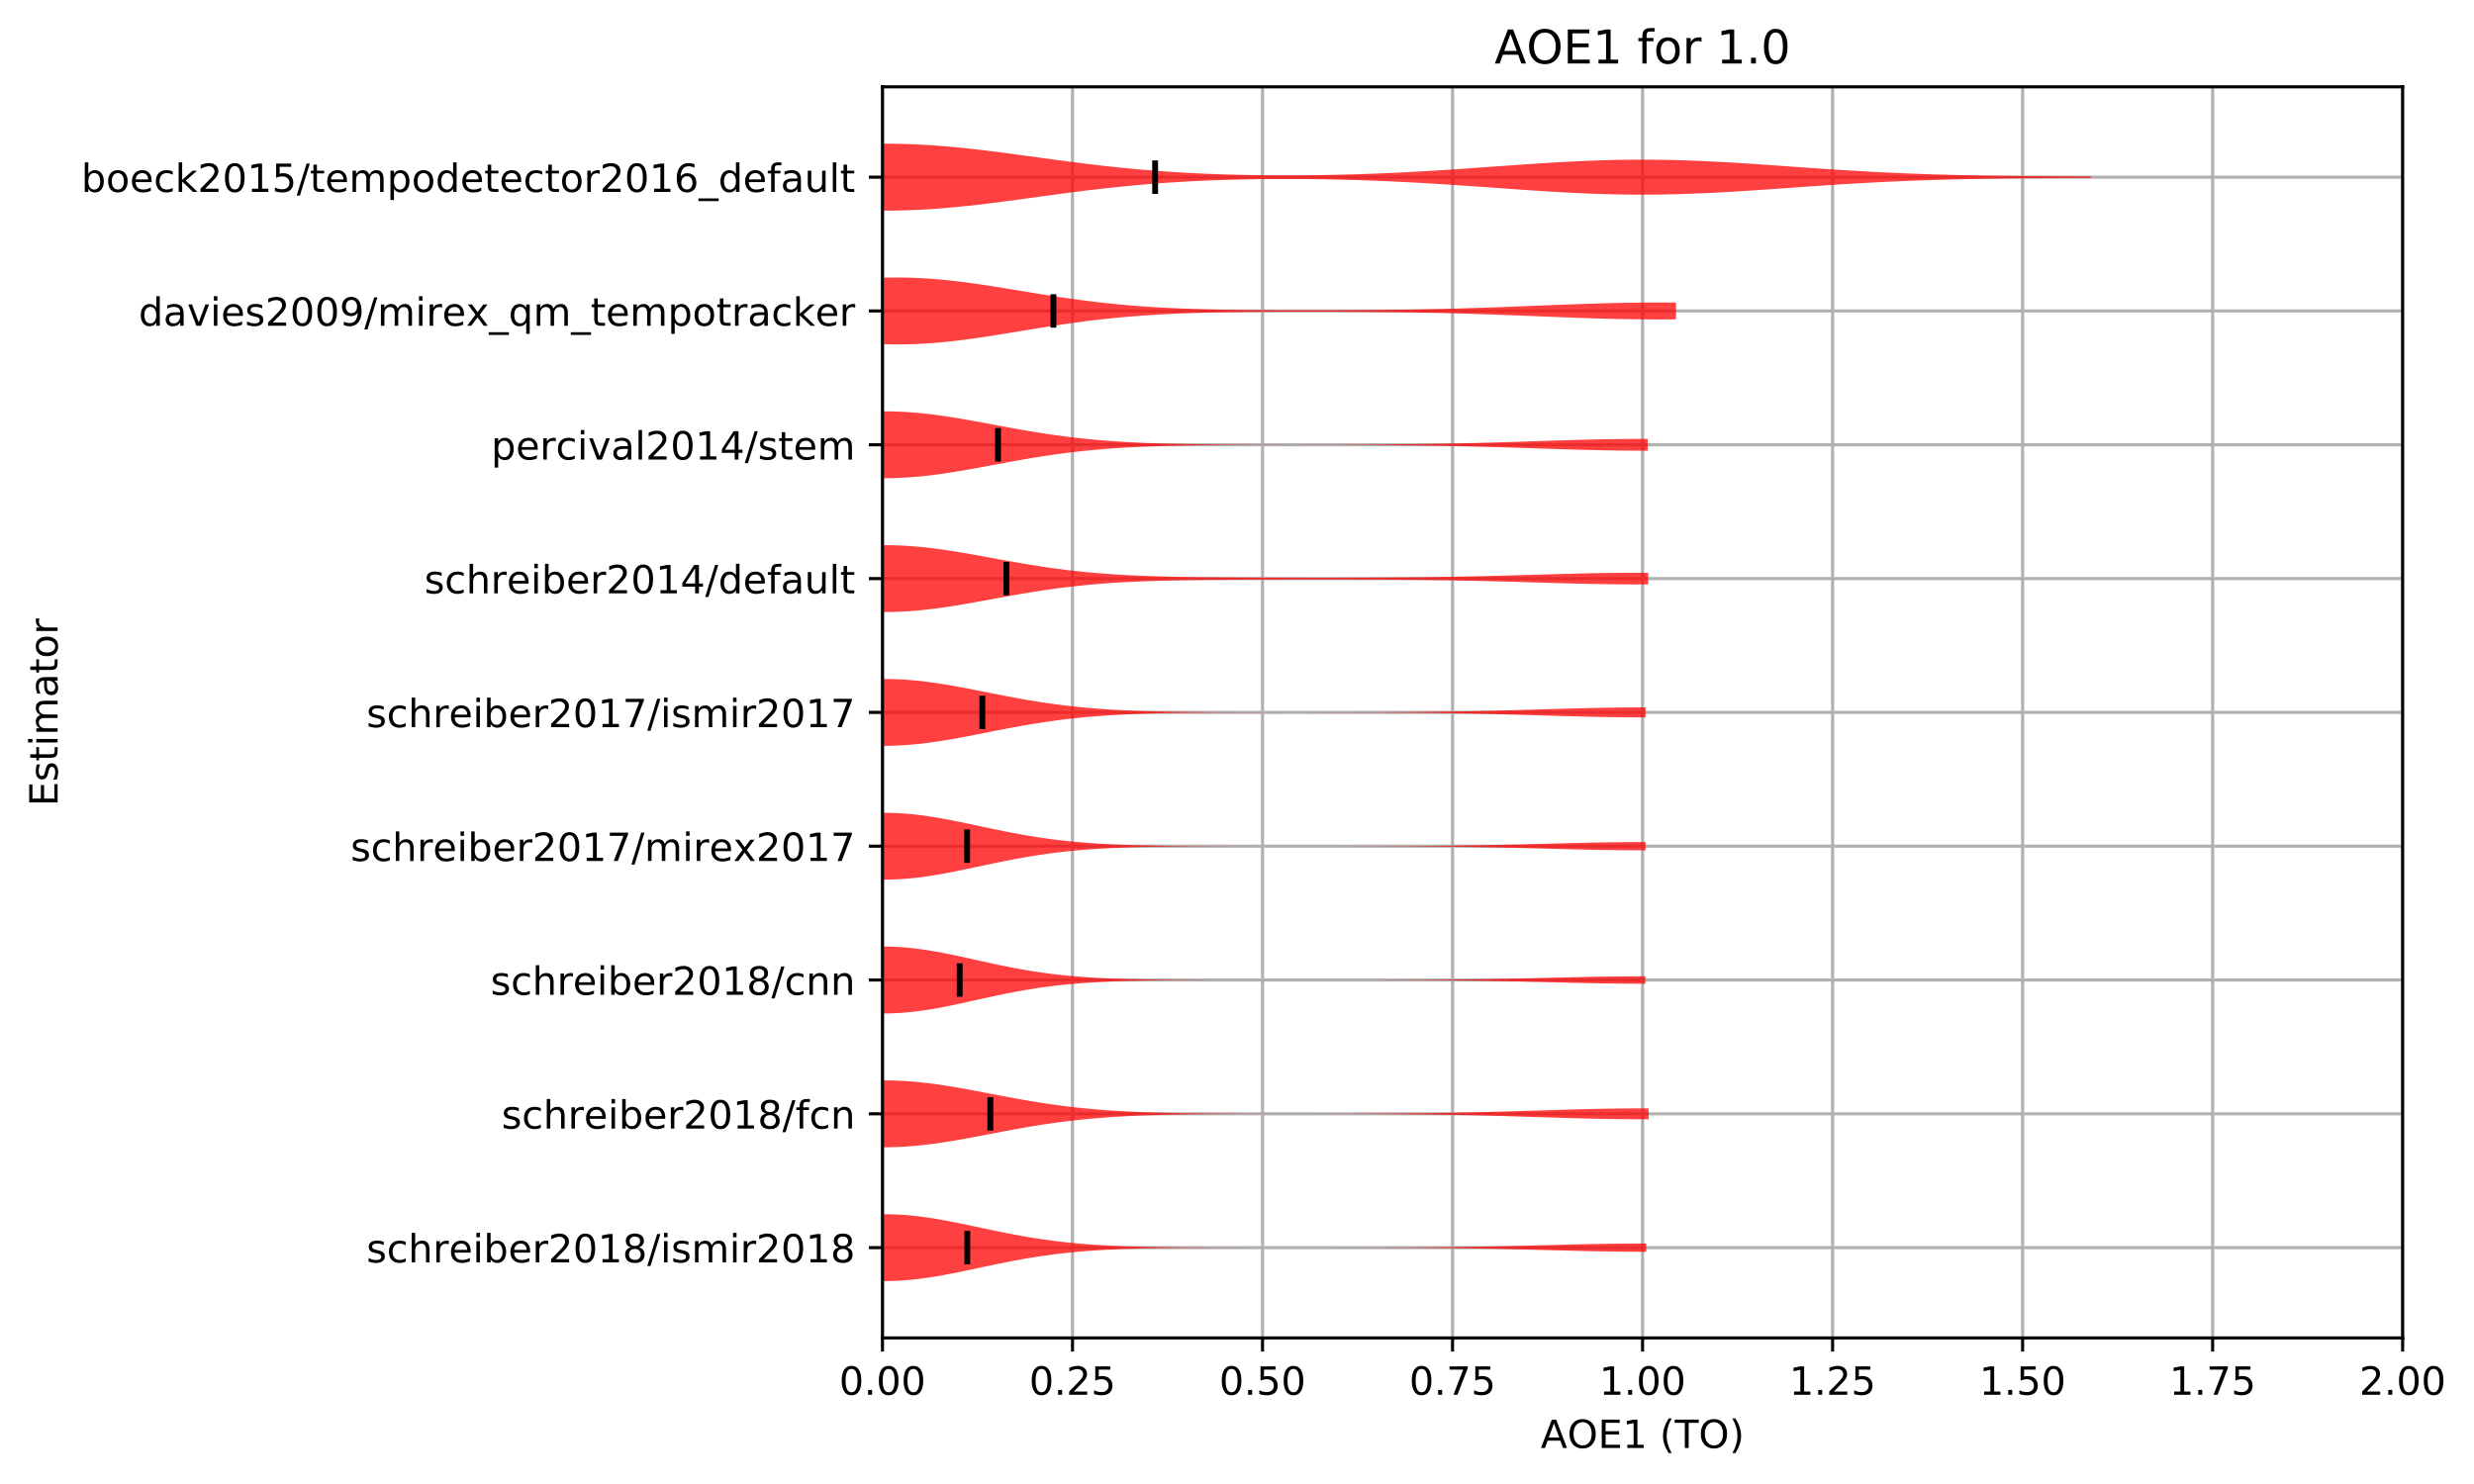 <?xml version="1.0" encoding="utf-8" standalone="no"?>
<!DOCTYPE svg PUBLIC "-//W3C//DTD SVG 1.1//EN"
  "http://www.w3.org/Graphics/SVG/1.1/DTD/svg11.dtd">
<!-- Created with matplotlib (http://matplotlib.org/) -->
<svg height="381.426pt" version="1.1" viewBox="0 0 635.68 381.426" width="635.68pt" xmlns="http://www.w3.org/2000/svg" xmlns:xlink="http://www.w3.org/1999/xlink">
 <defs>
  <style type="text/css">
*{stroke-linecap:butt;stroke-linejoin:round;}
  </style>
 </defs>
 <g id="figure_1">
  <g id="patch_1">
   <path d="M -0 381.426 
L 635.68 381.426 
L 635.68 0 
L -0 0 
z
" style="fill:#ffffff;"/>
  </g>
  <g id="axes_1">
   <g id="patch_2">
    <path d="M 226.747 343.87 
L 617.347 343.87 
L 617.347 22.318 
L 226.747 22.318 
z
" style="fill:#ffffff;"/>
   </g>
   <g id="matplotlib.axis_1">
    <g id="xtick_1">
     <g id="line2d_1">
      <path clip-path="url(#p4c776a4269)" d="M 226.747 343.87 
L 226.747 22.318 
" style="fill:none;stroke:#b0b0b0;stroke-linecap:square;stroke-width:0.8;"/>
     </g>
     <g id="line2d_2">
      <defs>
       <path d="M 0 0 
L 0 3.5 
" id="m37aadefff8" style="stroke:#000000;stroke-width:0.8;"/>
      </defs>
      <g>
       <use style="stroke:#000000;stroke-width:0.8;" x="226.747" xlink:href="#m37aadefff8" y="343.87"/>
      </g>
     </g>
     <g id="text_1">
      <!-- 0.00 -->
      <defs>
       <path d="M 31.781 66.406 
Q 24.172 66.406 20.328 58.906 
Q 16.5 51.422 16.5 36.375 
Q 16.5 21.391 20.328 13.891 
Q 24.172 6.391 31.781 6.391 
Q 39.453 6.391 43.281 13.891 
Q 47.125 21.391 47.125 36.375 
Q 47.125 51.422 43.281 58.906 
Q 39.453 66.406 31.781 66.406 
z
M 31.781 74.219 
Q 44.047 74.219 50.516 64.516 
Q 56.984 54.828 56.984 36.375 
Q 56.984 17.969 50.516 8.266 
Q 44.047 -1.422 31.781 -1.422 
Q 19.531 -1.422 13.062 8.266 
Q 6.594 17.969 6.594 36.375 
Q 6.594 54.828 13.062 64.516 
Q 19.531 74.219 31.781 74.219 
z
" id="DejaVuSans-30"/>
       <path d="M 10.688 12.406 
L 21 12.406 
L 21 0 
L 10.688 0 
z
" id="DejaVuSans-2e"/>
      </defs>
      <g transform="translate(215.614 358.469)scale(0.1 -0.1)">
       <use xlink:href="#DejaVuSans-30"/>
       <use x="63.623" xlink:href="#DejaVuSans-2e"/>
       <use x="95.41" xlink:href="#DejaVuSans-30"/>
       <use x="159.033" xlink:href="#DejaVuSans-30"/>
      </g>
     </g>
    </g>
    <g id="xtick_2">
     <g id="line2d_3">
      <path clip-path="url(#p4c776a4269)" d="M 275.572 343.87 
L 275.572 22.318 
" style="fill:none;stroke:#b0b0b0;stroke-linecap:square;stroke-width:0.8;"/>
     </g>
     <g id="line2d_4">
      <g>
       <use style="stroke:#000000;stroke-width:0.8;" x="275.572" xlink:href="#m37aadefff8" y="343.87"/>
      </g>
     </g>
     <g id="text_2">
      <!-- 0.25 -->
      <defs>
       <path d="M 19.188 8.297 
L 53.609 8.297 
L 53.609 0 
L 7.328 0 
L 7.328 8.297 
Q 12.938 14.109 22.625 23.891 
Q 32.328 33.688 34.812 36.531 
Q 39.547 41.844 41.422 45.531 
Q 43.312 49.219 43.312 52.781 
Q 43.312 58.594 39.234 62.25 
Q 35.156 65.922 28.609 65.922 
Q 23.969 65.922 18.812 64.312 
Q 13.672 62.703 7.812 59.422 
L 7.812 69.391 
Q 13.766 71.781 18.938 73 
Q 24.125 74.219 28.422 74.219 
Q 39.75 74.219 46.484 68.547 
Q 53.219 62.891 53.219 53.422 
Q 53.219 48.922 51.531 44.891 
Q 49.859 40.875 45.406 35.406 
Q 44.188 33.984 37.641 27.219 
Q 31.109 20.453 19.188 8.297 
z
" id="DejaVuSans-32"/>
       <path d="M 10.797 72.906 
L 49.516 72.906 
L 49.516 64.594 
L 19.828 64.594 
L 19.828 46.734 
Q 21.969 47.469 24.109 47.828 
Q 26.266 48.188 28.422 48.188 
Q 40.625 48.188 47.75 41.5 
Q 54.891 34.812 54.891 23.391 
Q 54.891 11.625 47.562 5.094 
Q 40.234 -1.422 26.906 -1.422 
Q 22.312 -1.422 17.547 -0.641 
Q 12.797 0.141 7.719 1.703 
L 7.719 11.625 
Q 12.109 9.234 16.797 8.062 
Q 21.484 6.891 26.703 6.891 
Q 35.156 6.891 40.078 11.328 
Q 45.016 15.766 45.016 23.391 
Q 45.016 31 40.078 35.438 
Q 35.156 39.891 26.703 39.891 
Q 22.75 39.891 18.812 39.016 
Q 14.891 38.141 10.797 36.281 
z
" id="DejaVuSans-35"/>
      </defs>
      <g transform="translate(264.439 358.469)scale(0.1 -0.1)">
       <use xlink:href="#DejaVuSans-30"/>
       <use x="63.623" xlink:href="#DejaVuSans-2e"/>
       <use x="95.41" xlink:href="#DejaVuSans-32"/>
       <use x="159.033" xlink:href="#DejaVuSans-35"/>
      </g>
     </g>
    </g>
    <g id="xtick_3">
     <g id="line2d_5">
      <path clip-path="url(#p4c776a4269)" d="M 324.397 343.87 
L 324.397 22.318 
" style="fill:none;stroke:#b0b0b0;stroke-linecap:square;stroke-width:0.8;"/>
     </g>
     <g id="line2d_6">
      <g>
       <use style="stroke:#000000;stroke-width:0.8;" x="324.397" xlink:href="#m37aadefff8" y="343.87"/>
      </g>
     </g>
     <g id="text_3">
      <!-- 0.50 -->
      <g transform="translate(313.264 358.469)scale(0.1 -0.1)">
       <use xlink:href="#DejaVuSans-30"/>
       <use x="63.623" xlink:href="#DejaVuSans-2e"/>
       <use x="95.41" xlink:href="#DejaVuSans-35"/>
       <use x="159.033" xlink:href="#DejaVuSans-30"/>
      </g>
     </g>
    </g>
    <g id="xtick_4">
     <g id="line2d_7">
      <path clip-path="url(#p4c776a4269)" d="M 373.222 343.87 
L 373.222 22.318 
" style="fill:none;stroke:#b0b0b0;stroke-linecap:square;stroke-width:0.8;"/>
     </g>
     <g id="line2d_8">
      <g>
       <use style="stroke:#000000;stroke-width:0.8;" x="373.222" xlink:href="#m37aadefff8" y="343.87"/>
      </g>
     </g>
     <g id="text_4">
      <!-- 0.75 -->
      <defs>
       <path d="M 8.203 72.906 
L 55.078 72.906 
L 55.078 68.703 
L 28.609 0 
L 18.312 0 
L 43.219 64.594 
L 8.203 64.594 
z
" id="DejaVuSans-37"/>
      </defs>
      <g transform="translate(362.089 358.469)scale(0.1 -0.1)">
       <use xlink:href="#DejaVuSans-30"/>
       <use x="63.623" xlink:href="#DejaVuSans-2e"/>
       <use x="95.41" xlink:href="#DejaVuSans-37"/>
       <use x="159.033" xlink:href="#DejaVuSans-35"/>
      </g>
     </g>
    </g>
    <g id="xtick_5">
     <g id="line2d_9">
      <path clip-path="url(#p4c776a4269)" d="M 422.047 343.87 
L 422.047 22.318 
" style="fill:none;stroke:#b0b0b0;stroke-linecap:square;stroke-width:0.8;"/>
     </g>
     <g id="line2d_10">
      <g>
       <use style="stroke:#000000;stroke-width:0.8;" x="422.047" xlink:href="#m37aadefff8" y="343.87"/>
      </g>
     </g>
     <g id="text_5">
      <!-- 1.00 -->
      <defs>
       <path d="M 12.406 8.297 
L 28.516 8.297 
L 28.516 63.922 
L 10.984 60.406 
L 10.984 69.391 
L 28.422 72.906 
L 38.281 72.906 
L 38.281 8.297 
L 54.391 8.297 
L 54.391 0 
L 12.406 0 
z
" id="DejaVuSans-31"/>
      </defs>
      <g transform="translate(410.914 358.469)scale(0.1 -0.1)">
       <use xlink:href="#DejaVuSans-31"/>
       <use x="63.623" xlink:href="#DejaVuSans-2e"/>
       <use x="95.41" xlink:href="#DejaVuSans-30"/>
       <use x="159.033" xlink:href="#DejaVuSans-30"/>
      </g>
     </g>
    </g>
    <g id="xtick_6">
     <g id="line2d_11">
      <path clip-path="url(#p4c776a4269)" d="M 470.872 343.87 
L 470.872 22.318 
" style="fill:none;stroke:#b0b0b0;stroke-linecap:square;stroke-width:0.8;"/>
     </g>
     <g id="line2d_12">
      <g>
       <use style="stroke:#000000;stroke-width:0.8;" x="470.872" xlink:href="#m37aadefff8" y="343.87"/>
      </g>
     </g>
     <g id="text_6">
      <!-- 1.25 -->
      <g transform="translate(459.739 358.469)scale(0.1 -0.1)">
       <use xlink:href="#DejaVuSans-31"/>
       <use x="63.623" xlink:href="#DejaVuSans-2e"/>
       <use x="95.41" xlink:href="#DejaVuSans-32"/>
       <use x="159.033" xlink:href="#DejaVuSans-35"/>
      </g>
     </g>
    </g>
    <g id="xtick_7">
     <g id="line2d_13">
      <path clip-path="url(#p4c776a4269)" d="M 519.697 343.87 
L 519.697 22.318 
" style="fill:none;stroke:#b0b0b0;stroke-linecap:square;stroke-width:0.8;"/>
     </g>
     <g id="line2d_14">
      <g>
       <use style="stroke:#000000;stroke-width:0.8;" x="519.697" xlink:href="#m37aadefff8" y="343.87"/>
      </g>
     </g>
     <g id="text_7">
      <!-- 1.50 -->
      <g transform="translate(508.564 358.469)scale(0.1 -0.1)">
       <use xlink:href="#DejaVuSans-31"/>
       <use x="63.623" xlink:href="#DejaVuSans-2e"/>
       <use x="95.41" xlink:href="#DejaVuSans-35"/>
       <use x="159.033" xlink:href="#DejaVuSans-30"/>
      </g>
     </g>
    </g>
    <g id="xtick_8">
     <g id="line2d_15">
      <path clip-path="url(#p4c776a4269)" d="M 568.522 343.87 
L 568.522 22.318 
" style="fill:none;stroke:#b0b0b0;stroke-linecap:square;stroke-width:0.8;"/>
     </g>
     <g id="line2d_16">
      <g>
       <use style="stroke:#000000;stroke-width:0.8;" x="568.522" xlink:href="#m37aadefff8" y="343.87"/>
      </g>
     </g>
     <g id="text_8">
      <!-- 1.75 -->
      <g transform="translate(557.389 358.469)scale(0.1 -0.1)">
       <use xlink:href="#DejaVuSans-31"/>
       <use x="63.623" xlink:href="#DejaVuSans-2e"/>
       <use x="95.41" xlink:href="#DejaVuSans-37"/>
       <use x="159.033" xlink:href="#DejaVuSans-35"/>
      </g>
     </g>
    </g>
    <g id="xtick_9">
     <g id="line2d_17">
      <path clip-path="url(#p4c776a4269)" d="M 617.347 343.87 
L 617.347 22.318 
" style="fill:none;stroke:#b0b0b0;stroke-linecap:square;stroke-width:0.8;"/>
     </g>
     <g id="line2d_18">
      <g>
       <use style="stroke:#000000;stroke-width:0.8;" x="617.347" xlink:href="#m37aadefff8" y="343.87"/>
      </g>
     </g>
     <g id="text_9">
      <!-- 2.00 -->
      <g transform="translate(606.214 358.469)scale(0.1 -0.1)">
       <use xlink:href="#DejaVuSans-32"/>
       <use x="63.623" xlink:href="#DejaVuSans-2e"/>
       <use x="95.41" xlink:href="#DejaVuSans-30"/>
       <use x="159.033" xlink:href="#DejaVuSans-30"/>
      </g>
     </g>
    </g>
    <g id="text_10">
     <!-- AOE1 (TO) -->
     <defs>
      <path d="M 34.188 63.188 
L 20.797 26.906 
L 47.609 26.906 
z
M 28.609 72.906 
L 39.797 72.906 
L 67.578 0 
L 57.328 0 
L 50.688 18.703 
L 17.828 18.703 
L 11.188 0 
L 0.781 0 
z
" id="DejaVuSans-41"/>
      <path d="M 39.406 66.219 
Q 28.656 66.219 22.328 58.203 
Q 16.016 50.203 16.016 36.375 
Q 16.016 22.609 22.328 14.594 
Q 28.656 6.594 39.406 6.594 
Q 50.141 6.594 56.422 14.594 
Q 62.703 22.609 62.703 36.375 
Q 62.703 50.203 56.422 58.203 
Q 50.141 66.219 39.406 66.219 
z
M 39.406 74.219 
Q 54.734 74.219 63.906 63.938 
Q 73.094 53.656 73.094 36.375 
Q 73.094 19.141 63.906 8.859 
Q 54.734 -1.422 39.406 -1.422 
Q 24.031 -1.422 14.812 8.828 
Q 5.609 19.094 5.609 36.375 
Q 5.609 53.656 14.812 63.938 
Q 24.031 74.219 39.406 74.219 
z
" id="DejaVuSans-4f"/>
      <path d="M 9.812 72.906 
L 55.906 72.906 
L 55.906 64.594 
L 19.672 64.594 
L 19.672 43.016 
L 54.391 43.016 
L 54.391 34.719 
L 19.672 34.719 
L 19.672 8.297 
L 56.781 8.297 
L 56.781 0 
L 9.812 0 
z
" id="DejaVuSans-45"/>
      <path id="DejaVuSans-20"/>
      <path d="M 31 75.875 
Q 24.469 64.656 21.281 53.656 
Q 18.109 42.672 18.109 31.391 
Q 18.109 20.125 21.312 9.062 
Q 24.516 -2 31 -13.188 
L 23.188 -13.188 
Q 15.875 -1.703 12.234 9.375 
Q 8.594 20.453 8.594 31.391 
Q 8.594 42.281 12.203 53.312 
Q 15.828 64.359 23.188 75.875 
z
" id="DejaVuSans-28"/>
      <path d="M -0.297 72.906 
L 61.375 72.906 
L 61.375 64.594 
L 35.5 64.594 
L 35.5 0 
L 25.594 0 
L 25.594 64.594 
L -0.297 64.594 
z
" id="DejaVuSans-54"/>
      <path d="M 8.016 75.875 
L 15.828 75.875 
Q 23.141 64.359 26.781 53.312 
Q 30.422 42.281 30.422 31.391 
Q 30.422 20.453 26.781 9.375 
Q 23.141 -1.703 15.828 -13.188 
L 8.016 -13.188 
Q 14.5 -2 17.703 9.062 
Q 20.906 20.125 20.906 31.391 
Q 20.906 42.672 17.703 53.656 
Q 14.5 64.656 8.016 75.875 
z
" id="DejaVuSans-29"/>
     </defs>
     <g transform="translate(395.87 372.147)scale(0.1 -0.1)">
      <use xlink:href="#DejaVuSans-41"/>
      <use x="68.393" xlink:href="#DejaVuSans-4f"/>
      <use x="147.104" xlink:href="#DejaVuSans-45"/>
      <use x="210.287" xlink:href="#DejaVuSans-31"/>
      <use x="273.91" xlink:href="#DejaVuSans-20"/>
      <use x="305.697" xlink:href="#DejaVuSans-28"/>
      <use x="344.711" xlink:href="#DejaVuSans-54"/>
      <use x="405.795" xlink:href="#DejaVuSans-4f"/>
      <use x="484.506" xlink:href="#DejaVuSans-29"/>
     </g>
    </g>
   </g>
   <g id="matplotlib.axis_2">
    <g id="ytick_1">
     <g id="line2d_19">
      <path clip-path="url(#p4c776a4269)" d="M 226.747 320.656 
L 617.347 320.656 
" style="fill:none;stroke:#b0b0b0;stroke-linecap:square;stroke-width:0.8;"/>
     </g>
     <g id="line2d_20">
      <defs>
       <path d="M 0 0 
L -3.5 0 
" id="me6ffc76259" style="stroke:#000000;stroke-width:0.8;"/>
      </defs>
      <g>
       <use style="stroke:#000000;stroke-width:0.8;" x="226.747" xlink:href="#me6ffc76259" y="320.656"/>
      </g>
     </g>
     <g id="text_11">
      <!-- schreiber2018/ismir2018 -->
      <defs>
       <path d="M 44.281 53.078 
L 44.281 44.578 
Q 40.484 46.531 36.375 47.5 
Q 32.281 48.484 27.875 48.484 
Q 21.188 48.484 17.844 46.438 
Q 14.5 44.391 14.5 40.281 
Q 14.5 37.156 16.891 35.375 
Q 19.281 33.594 26.516 31.984 
L 29.594 31.297 
Q 39.156 29.25 43.188 25.516 
Q 47.219 21.781 47.219 15.094 
Q 47.219 7.469 41.188 3.016 
Q 35.156 -1.422 24.609 -1.422 
Q 20.219 -1.422 15.453 -0.562 
Q 10.688 0.297 5.422 2 
L 5.422 11.281 
Q 10.406 8.688 15.234 7.391 
Q 20.062 6.109 24.812 6.109 
Q 31.156 6.109 34.562 8.281 
Q 37.984 10.453 37.984 14.406 
Q 37.984 18.062 35.516 20.016 
Q 33.062 21.969 24.703 23.781 
L 21.578 24.516 
Q 13.234 26.266 9.516 29.906 
Q 5.812 33.547 5.812 39.891 
Q 5.812 47.609 11.281 51.797 
Q 16.75 56 26.812 56 
Q 31.781 56 36.172 55.266 
Q 40.578 54.547 44.281 53.078 
z
" id="DejaVuSans-73"/>
       <path d="M 48.781 52.594 
L 48.781 44.188 
Q 44.969 46.297 41.141 47.344 
Q 37.312 48.391 33.406 48.391 
Q 24.656 48.391 19.812 42.844 
Q 14.984 37.312 14.984 27.297 
Q 14.984 17.281 19.812 11.734 
Q 24.656 6.203 33.406 6.203 
Q 37.312 6.203 41.141 7.25 
Q 44.969 8.297 48.781 10.406 
L 48.781 2.094 
Q 45.016 0.344 40.984 -0.531 
Q 36.969 -1.422 32.422 -1.422 
Q 20.062 -1.422 12.781 6.344 
Q 5.516 14.109 5.516 27.297 
Q 5.516 40.672 12.859 48.328 
Q 20.219 56 33.016 56 
Q 37.156 56 41.109 55.141 
Q 45.062 54.297 48.781 52.594 
z
" id="DejaVuSans-63"/>
       <path d="M 54.891 33.016 
L 54.891 0 
L 45.906 0 
L 45.906 32.719 
Q 45.906 40.484 42.875 44.328 
Q 39.844 48.188 33.797 48.188 
Q 26.516 48.188 22.312 43.547 
Q 18.109 38.922 18.109 30.906 
L 18.109 0 
L 9.078 0 
L 9.078 75.984 
L 18.109 75.984 
L 18.109 46.188 
Q 21.344 51.125 25.703 53.562 
Q 30.078 56 35.797 56 
Q 45.219 56 50.047 50.172 
Q 54.891 44.344 54.891 33.016 
z
" id="DejaVuSans-68"/>
       <path d="M 41.109 46.297 
Q 39.594 47.172 37.812 47.578 
Q 36.031 48 33.891 48 
Q 26.266 48 22.188 43.047 
Q 18.109 38.094 18.109 28.812 
L 18.109 0 
L 9.078 0 
L 9.078 54.688 
L 18.109 54.688 
L 18.109 46.188 
Q 20.953 51.172 25.484 53.578 
Q 30.031 56 36.531 56 
Q 37.453 56 38.578 55.875 
Q 39.703 55.766 41.062 55.516 
z
" id="DejaVuSans-72"/>
       <path d="M 56.203 29.594 
L 56.203 25.203 
L 14.891 25.203 
Q 15.484 15.922 20.484 11.062 
Q 25.484 6.203 34.422 6.203 
Q 39.594 6.203 44.453 7.469 
Q 49.312 8.734 54.109 11.281 
L 54.109 2.781 
Q 49.266 0.734 44.188 -0.344 
Q 39.109 -1.422 33.891 -1.422 
Q 20.797 -1.422 13.156 6.188 
Q 5.516 13.812 5.516 26.812 
Q 5.516 40.234 12.766 48.109 
Q 20.016 56 32.328 56 
Q 43.359 56 49.781 48.891 
Q 56.203 41.797 56.203 29.594 
z
M 47.219 32.234 
Q 47.125 39.594 43.094 43.984 
Q 39.062 48.391 32.422 48.391 
Q 24.906 48.391 20.391 44.141 
Q 15.875 39.891 15.188 32.172 
z
" id="DejaVuSans-65"/>
       <path d="M 9.422 54.688 
L 18.406 54.688 
L 18.406 0 
L 9.422 0 
z
M 9.422 75.984 
L 18.406 75.984 
L 18.406 64.594 
L 9.422 64.594 
z
" id="DejaVuSans-69"/>
       <path d="M 48.688 27.297 
Q 48.688 37.203 44.609 42.844 
Q 40.531 48.484 33.406 48.484 
Q 26.266 48.484 22.188 42.844 
Q 18.109 37.203 18.109 27.297 
Q 18.109 17.391 22.188 11.75 
Q 26.266 6.109 33.406 6.109 
Q 40.531 6.109 44.609 11.75 
Q 48.688 17.391 48.688 27.297 
z
M 18.109 46.391 
Q 20.953 51.266 25.266 53.625 
Q 29.594 56 35.594 56 
Q 45.562 56 51.781 48.094 
Q 58.016 40.188 58.016 27.297 
Q 58.016 14.406 51.781 6.484 
Q 45.562 -1.422 35.594 -1.422 
Q 29.594 -1.422 25.266 0.953 
Q 20.953 3.328 18.109 8.203 
L 18.109 0 
L 9.078 0 
L 9.078 75.984 
L 18.109 75.984 
z
" id="DejaVuSans-62"/>
       <path d="M 31.781 34.625 
Q 24.75 34.625 20.719 30.859 
Q 16.703 27.094 16.703 20.516 
Q 16.703 13.922 20.719 10.156 
Q 24.75 6.391 31.781 6.391 
Q 38.812 6.391 42.859 10.172 
Q 46.922 13.969 46.922 20.516 
Q 46.922 27.094 42.891 30.859 
Q 38.875 34.625 31.781 34.625 
z
M 21.922 38.812 
Q 15.578 40.375 12.031 44.719 
Q 8.5 49.078 8.5 55.328 
Q 8.5 64.062 14.719 69.141 
Q 20.953 74.219 31.781 74.219 
Q 42.672 74.219 48.875 69.141 
Q 55.078 64.062 55.078 55.328 
Q 55.078 49.078 51.531 44.719 
Q 48 40.375 41.703 38.812 
Q 48.828 37.156 52.797 32.312 
Q 56.781 27.484 56.781 20.516 
Q 56.781 9.906 50.312 4.234 
Q 43.844 -1.422 31.781 -1.422 
Q 19.734 -1.422 13.25 4.234 
Q 6.781 9.906 6.781 20.516 
Q 6.781 27.484 10.781 32.312 
Q 14.797 37.156 21.922 38.812 
z
M 18.312 54.391 
Q 18.312 48.734 21.844 45.562 
Q 25.391 42.391 31.781 42.391 
Q 38.141 42.391 41.719 45.562 
Q 45.312 48.734 45.312 54.391 
Q 45.312 60.062 41.719 63.234 
Q 38.141 66.406 31.781 66.406 
Q 25.391 66.406 21.844 63.234 
Q 18.312 60.062 18.312 54.391 
z
" id="DejaVuSans-38"/>
       <path d="M 25.391 72.906 
L 33.688 72.906 
L 8.297 -9.281 
L 0 -9.281 
z
" id="DejaVuSans-2f"/>
       <path d="M 52 44.188 
Q 55.375 50.25 60.062 53.125 
Q 64.75 56 71.094 56 
Q 79.641 56 84.281 50.016 
Q 88.922 44.047 88.922 33.016 
L 88.922 0 
L 79.891 0 
L 79.891 32.719 
Q 79.891 40.578 77.094 44.375 
Q 74.312 48.188 68.609 48.188 
Q 61.625 48.188 57.562 43.547 
Q 53.516 38.922 53.516 30.906 
L 53.516 0 
L 44.484 0 
L 44.484 32.719 
Q 44.484 40.625 41.703 44.406 
Q 38.922 48.188 33.109 48.188 
Q 26.219 48.188 22.156 43.531 
Q 18.109 38.875 18.109 30.906 
L 18.109 0 
L 9.078 0 
L 9.078 54.688 
L 18.109 54.688 
L 18.109 46.188 
Q 21.188 51.219 25.484 53.609 
Q 29.781 56 35.688 56 
Q 41.656 56 45.828 52.969 
Q 50 49.953 52 44.188 
z
" id="DejaVuSans-6d"/>
      </defs>
      <g transform="translate(94.164 324.456)scale(0.1 -0.1)">
       <use xlink:href="#DejaVuSans-73"/>
       <use x="52.1" xlink:href="#DejaVuSans-63"/>
       <use x="107.08" xlink:href="#DejaVuSans-68"/>
       <use x="170.459" xlink:href="#DejaVuSans-72"/>
       <use x="211.541" xlink:href="#DejaVuSans-65"/>
       <use x="273.064" xlink:href="#DejaVuSans-69"/>
       <use x="300.848" xlink:href="#DejaVuSans-62"/>
       <use x="364.324" xlink:href="#DejaVuSans-65"/>
       <use x="425.848" xlink:href="#DejaVuSans-72"/>
       <use x="466.961" xlink:href="#DejaVuSans-32"/>
       <use x="530.584" xlink:href="#DejaVuSans-30"/>
       <use x="594.207" xlink:href="#DejaVuSans-31"/>
       <use x="657.83" xlink:href="#DejaVuSans-38"/>
       <use x="721.453" xlink:href="#DejaVuSans-2f"/>
       <use x="755.145" xlink:href="#DejaVuSans-69"/>
       <use x="782.928" xlink:href="#DejaVuSans-73"/>
       <use x="835.027" xlink:href="#DejaVuSans-6d"/>
       <use x="932.439" xlink:href="#DejaVuSans-69"/>
       <use x="960.223" xlink:href="#DejaVuSans-72"/>
       <use x="1001.336" xlink:href="#DejaVuSans-32"/>
       <use x="1064.959" xlink:href="#DejaVuSans-30"/>
       <use x="1128.582" xlink:href="#DejaVuSans-31"/>
       <use x="1192.205" xlink:href="#DejaVuSans-38"/>
      </g>
     </g>
    </g>
    <g id="ytick_2">
     <g id="line2d_21">
      <path clip-path="url(#p4c776a4269)" d="M 226.747 286.266 
L 617.347 286.266 
" style="fill:none;stroke:#b0b0b0;stroke-linecap:square;stroke-width:0.8;"/>
     </g>
     <g id="line2d_22">
      <g>
       <use style="stroke:#000000;stroke-width:0.8;" x="226.747" xlink:href="#me6ffc76259" y="286.266"/>
      </g>
     </g>
     <g id="text_12">
      <!-- schreiber2018/fcn -->
      <defs>
       <path d="M 37.109 75.984 
L 37.109 68.5 
L 28.516 68.5 
Q 23.688 68.5 21.797 66.547 
Q 19.922 64.594 19.922 59.516 
L 19.922 54.688 
L 34.719 54.688 
L 34.719 47.703 
L 19.922 47.703 
L 19.922 0 
L 10.891 0 
L 10.891 47.703 
L 2.297 47.703 
L 2.297 54.688 
L 10.891 54.688 
L 10.891 58.5 
Q 10.891 67.625 15.141 71.797 
Q 19.391 75.984 28.609 75.984 
z
" id="DejaVuSans-66"/>
       <path d="M 54.891 33.016 
L 54.891 0 
L 45.906 0 
L 45.906 32.719 
Q 45.906 40.484 42.875 44.328 
Q 39.844 48.188 33.797 48.188 
Q 26.516 48.188 22.312 43.547 
Q 18.109 38.922 18.109 30.906 
L 18.109 0 
L 9.078 0 
L 9.078 54.688 
L 18.109 54.688 
L 18.109 46.188 
Q 21.344 51.125 25.703 53.562 
Q 30.078 56 35.797 56 
Q 45.219 56 50.047 50.172 
Q 54.891 44.344 54.891 33.016 
z
" id="DejaVuSans-6e"/>
      </defs>
      <g transform="translate(128.875 290.065)scale(0.1 -0.1)">
       <use xlink:href="#DejaVuSans-73"/>
       <use x="52.1" xlink:href="#DejaVuSans-63"/>
       <use x="107.08" xlink:href="#DejaVuSans-68"/>
       <use x="170.459" xlink:href="#DejaVuSans-72"/>
       <use x="211.541" xlink:href="#DejaVuSans-65"/>
       <use x="273.064" xlink:href="#DejaVuSans-69"/>
       <use x="300.848" xlink:href="#DejaVuSans-62"/>
       <use x="364.324" xlink:href="#DejaVuSans-65"/>
       <use x="425.848" xlink:href="#DejaVuSans-72"/>
       <use x="466.961" xlink:href="#DejaVuSans-32"/>
       <use x="530.584" xlink:href="#DejaVuSans-30"/>
       <use x="594.207" xlink:href="#DejaVuSans-31"/>
       <use x="657.83" xlink:href="#DejaVuSans-38"/>
       <use x="721.453" xlink:href="#DejaVuSans-2f"/>
       <use x="755.145" xlink:href="#DejaVuSans-66"/>
       <use x="790.35" xlink:href="#DejaVuSans-63"/>
       <use x="845.33" xlink:href="#DejaVuSans-6e"/>
      </g>
     </g>
    </g>
    <g id="ytick_3">
     <g id="line2d_23">
      <path clip-path="url(#p4c776a4269)" d="M 226.747 251.875 
L 617.347 251.875 
" style="fill:none;stroke:#b0b0b0;stroke-linecap:square;stroke-width:0.8;"/>
     </g>
     <g id="line2d_24">
      <g>
       <use style="stroke:#000000;stroke-width:0.8;" x="226.747" xlink:href="#me6ffc76259" y="251.875"/>
      </g>
     </g>
     <g id="text_13">
      <!-- schreiber2018/cnn -->
      <g transform="translate(126.058 255.675)scale(0.1 -0.1)">
       <use xlink:href="#DejaVuSans-73"/>
       <use x="52.1" xlink:href="#DejaVuSans-63"/>
       <use x="107.08" xlink:href="#DejaVuSans-68"/>
       <use x="170.459" xlink:href="#DejaVuSans-72"/>
       <use x="211.541" xlink:href="#DejaVuSans-65"/>
       <use x="273.064" xlink:href="#DejaVuSans-69"/>
       <use x="300.848" xlink:href="#DejaVuSans-62"/>
       <use x="364.324" xlink:href="#DejaVuSans-65"/>
       <use x="425.848" xlink:href="#DejaVuSans-72"/>
       <use x="466.961" xlink:href="#DejaVuSans-32"/>
       <use x="530.584" xlink:href="#DejaVuSans-30"/>
       <use x="594.207" xlink:href="#DejaVuSans-31"/>
       <use x="657.83" xlink:href="#DejaVuSans-38"/>
       <use x="721.453" xlink:href="#DejaVuSans-2f"/>
       <use x="755.145" xlink:href="#DejaVuSans-63"/>
       <use x="810.125" xlink:href="#DejaVuSans-6e"/>
       <use x="873.504" xlink:href="#DejaVuSans-6e"/>
      </g>
     </g>
    </g>
    <g id="ytick_4">
     <g id="line2d_25">
      <path clip-path="url(#p4c776a4269)" d="M 226.747 217.485 
L 617.347 217.485 
" style="fill:none;stroke:#b0b0b0;stroke-linecap:square;stroke-width:0.8;"/>
     </g>
     <g id="line2d_26">
      <g>
       <use style="stroke:#000000;stroke-width:0.8;" x="226.747" xlink:href="#me6ffc76259" y="217.485"/>
      </g>
     </g>
     <g id="text_14">
      <!-- schreiber2017/mirex2017 -->
      <defs>
       <path d="M 54.891 54.688 
L 35.109 28.078 
L 55.906 0 
L 45.312 0 
L 29.391 21.484 
L 13.484 0 
L 2.875 0 
L 24.125 28.609 
L 4.688 54.688 
L 15.281 54.688 
L 29.781 35.203 
L 44.281 54.688 
z
" id="DejaVuSans-78"/>
      </defs>
      <g transform="translate(90.084 221.284)scale(0.1 -0.1)">
       <use xlink:href="#DejaVuSans-73"/>
       <use x="52.1" xlink:href="#DejaVuSans-63"/>
       <use x="107.08" xlink:href="#DejaVuSans-68"/>
       <use x="170.459" xlink:href="#DejaVuSans-72"/>
       <use x="211.541" xlink:href="#DejaVuSans-65"/>
       <use x="273.064" xlink:href="#DejaVuSans-69"/>
       <use x="300.848" xlink:href="#DejaVuSans-62"/>
       <use x="364.324" xlink:href="#DejaVuSans-65"/>
       <use x="425.848" xlink:href="#DejaVuSans-72"/>
       <use x="466.961" xlink:href="#DejaVuSans-32"/>
       <use x="530.584" xlink:href="#DejaVuSans-30"/>
       <use x="594.207" xlink:href="#DejaVuSans-31"/>
       <use x="657.83" xlink:href="#DejaVuSans-37"/>
       <use x="721.453" xlink:href="#DejaVuSans-2f"/>
       <use x="755.145" xlink:href="#DejaVuSans-6d"/>
       <use x="852.557" xlink:href="#DejaVuSans-69"/>
       <use x="880.34" xlink:href="#DejaVuSans-72"/>
       <use x="921.422" xlink:href="#DejaVuSans-65"/>
       <use x="982.93" xlink:href="#DejaVuSans-78"/>
       <use x="1042.109" xlink:href="#DejaVuSans-32"/>
       <use x="1105.732" xlink:href="#DejaVuSans-30"/>
       <use x="1169.355" xlink:href="#DejaVuSans-31"/>
       <use x="1232.979" xlink:href="#DejaVuSans-37"/>
      </g>
     </g>
    </g>
    <g id="ytick_5">
     <g id="line2d_27">
      <path clip-path="url(#p4c776a4269)" d="M 226.747 183.094 
L 617.347 183.094 
" style="fill:none;stroke:#b0b0b0;stroke-linecap:square;stroke-width:0.8;"/>
     </g>
     <g id="line2d_28">
      <g>
       <use style="stroke:#000000;stroke-width:0.8;" x="226.747" xlink:href="#me6ffc76259" y="183.094"/>
      </g>
     </g>
     <g id="text_15">
      <!-- schreiber2017/ismir2017 -->
      <g transform="translate(94.164 186.893)scale(0.1 -0.1)">
       <use xlink:href="#DejaVuSans-73"/>
       <use x="52.1" xlink:href="#DejaVuSans-63"/>
       <use x="107.08" xlink:href="#DejaVuSans-68"/>
       <use x="170.459" xlink:href="#DejaVuSans-72"/>
       <use x="211.541" xlink:href="#DejaVuSans-65"/>
       <use x="273.064" xlink:href="#DejaVuSans-69"/>
       <use x="300.848" xlink:href="#DejaVuSans-62"/>
       <use x="364.324" xlink:href="#DejaVuSans-65"/>
       <use x="425.848" xlink:href="#DejaVuSans-72"/>
       <use x="466.961" xlink:href="#DejaVuSans-32"/>
       <use x="530.584" xlink:href="#DejaVuSans-30"/>
       <use x="594.207" xlink:href="#DejaVuSans-31"/>
       <use x="657.83" xlink:href="#DejaVuSans-37"/>
       <use x="721.453" xlink:href="#DejaVuSans-2f"/>
       <use x="755.145" xlink:href="#DejaVuSans-69"/>
       <use x="782.928" xlink:href="#DejaVuSans-73"/>
       <use x="835.027" xlink:href="#DejaVuSans-6d"/>
       <use x="932.439" xlink:href="#DejaVuSans-69"/>
       <use x="960.223" xlink:href="#DejaVuSans-72"/>
       <use x="1001.336" xlink:href="#DejaVuSans-32"/>
       <use x="1064.959" xlink:href="#DejaVuSans-30"/>
       <use x="1128.582" xlink:href="#DejaVuSans-31"/>
       <use x="1192.205" xlink:href="#DejaVuSans-37"/>
      </g>
     </g>
    </g>
    <g id="ytick_6">
     <g id="line2d_29">
      <path clip-path="url(#p4c776a4269)" d="M 226.747 148.704 
L 617.347 148.704 
" style="fill:none;stroke:#b0b0b0;stroke-linecap:square;stroke-width:0.8;"/>
     </g>
     <g id="line2d_30">
      <g>
       <use style="stroke:#000000;stroke-width:0.8;" x="226.747" xlink:href="#me6ffc76259" y="148.704"/>
      </g>
     </g>
     <g id="text_16">
      <!-- schreiber2014/default -->
      <defs>
       <path d="M 37.797 64.312 
L 12.891 25.391 
L 37.797 25.391 
z
M 35.203 72.906 
L 47.609 72.906 
L 47.609 25.391 
L 58.016 25.391 
L 58.016 17.188 
L 47.609 17.188 
L 47.609 0 
L 37.797 0 
L 37.797 17.188 
L 4.891 17.188 
L 4.891 26.703 
z
" id="DejaVuSans-34"/>
       <path d="M 45.406 46.391 
L 45.406 75.984 
L 54.391 75.984 
L 54.391 0 
L 45.406 0 
L 45.406 8.203 
Q 42.578 3.328 38.25 0.953 
Q 33.938 -1.422 27.875 -1.422 
Q 17.969 -1.422 11.734 6.484 
Q 5.516 14.406 5.516 27.297 
Q 5.516 40.188 11.734 48.094 
Q 17.969 56 27.875 56 
Q 33.938 56 38.25 53.625 
Q 42.578 51.266 45.406 46.391 
z
M 14.797 27.297 
Q 14.797 17.391 18.875 11.75 
Q 22.953 6.109 30.078 6.109 
Q 37.203 6.109 41.297 11.75 
Q 45.406 17.391 45.406 27.297 
Q 45.406 37.203 41.297 42.844 
Q 37.203 48.484 30.078 48.484 
Q 22.953 48.484 18.875 42.844 
Q 14.797 37.203 14.797 27.297 
z
" id="DejaVuSans-64"/>
       <path d="M 34.281 27.484 
Q 23.391 27.484 19.188 25 
Q 14.984 22.516 14.984 16.5 
Q 14.984 11.719 18.141 8.906 
Q 21.297 6.109 26.703 6.109 
Q 34.188 6.109 38.703 11.406 
Q 43.219 16.703 43.219 25.484 
L 43.219 27.484 
z
M 52.203 31.203 
L 52.203 0 
L 43.219 0 
L 43.219 8.297 
Q 40.141 3.328 35.547 0.953 
Q 30.953 -1.422 24.312 -1.422 
Q 15.922 -1.422 10.953 3.297 
Q 6 8.016 6 15.922 
Q 6 25.141 12.172 29.828 
Q 18.359 34.516 30.609 34.516 
L 43.219 34.516 
L 43.219 35.406 
Q 43.219 41.609 39.141 45 
Q 35.062 48.391 27.688 48.391 
Q 23 48.391 18.547 47.266 
Q 14.109 46.141 10.016 43.891 
L 10.016 52.203 
Q 14.938 54.109 19.578 55.047 
Q 24.219 56 28.609 56 
Q 40.484 56 46.344 49.844 
Q 52.203 43.703 52.203 31.203 
z
" id="DejaVuSans-61"/>
       <path d="M 8.5 21.578 
L 8.5 54.688 
L 17.484 54.688 
L 17.484 21.922 
Q 17.484 14.156 20.5 10.266 
Q 23.531 6.391 29.594 6.391 
Q 36.859 6.391 41.078 11.031 
Q 45.312 15.672 45.312 23.688 
L 45.312 54.688 
L 54.297 54.688 
L 54.297 0 
L 45.312 0 
L 45.312 8.406 
Q 42.047 3.422 37.719 1 
Q 33.406 -1.422 27.688 -1.422 
Q 18.266 -1.422 13.375 4.438 
Q 8.5 10.297 8.5 21.578 
z
M 31.109 56 
z
" id="DejaVuSans-75"/>
       <path d="M 9.422 75.984 
L 18.406 75.984 
L 18.406 0 
L 9.422 0 
z
" id="DejaVuSans-6c"/>
       <path d="M 18.312 70.219 
L 18.312 54.688 
L 36.812 54.688 
L 36.812 47.703 
L 18.312 47.703 
L 18.312 18.016 
Q 18.312 11.328 20.141 9.422 
Q 21.969 7.516 27.594 7.516 
L 36.812 7.516 
L 36.812 0 
L 27.594 0 
Q 17.188 0 13.234 3.875 
Q 9.281 7.766 9.281 18.016 
L 9.281 47.703 
L 2.688 47.703 
L 2.688 54.688 
L 9.281 54.688 
L 9.281 70.219 
z
" id="DejaVuSans-74"/>
      </defs>
      <g transform="translate(109.045 152.503)scale(0.1 -0.1)">
       <use xlink:href="#DejaVuSans-73"/>
       <use x="52.1" xlink:href="#DejaVuSans-63"/>
       <use x="107.08" xlink:href="#DejaVuSans-68"/>
       <use x="170.459" xlink:href="#DejaVuSans-72"/>
       <use x="211.541" xlink:href="#DejaVuSans-65"/>
       <use x="273.064" xlink:href="#DejaVuSans-69"/>
       <use x="300.848" xlink:href="#DejaVuSans-62"/>
       <use x="364.324" xlink:href="#DejaVuSans-65"/>
       <use x="425.848" xlink:href="#DejaVuSans-72"/>
       <use x="466.961" xlink:href="#DejaVuSans-32"/>
       <use x="530.584" xlink:href="#DejaVuSans-30"/>
       <use x="594.207" xlink:href="#DejaVuSans-31"/>
       <use x="657.83" xlink:href="#DejaVuSans-34"/>
       <use x="721.453" xlink:href="#DejaVuSans-2f"/>
       <use x="755.145" xlink:href="#DejaVuSans-64"/>
       <use x="818.621" xlink:href="#DejaVuSans-65"/>
       <use x="880.145" xlink:href="#DejaVuSans-66"/>
       <use x="915.35" xlink:href="#DejaVuSans-61"/>
       <use x="976.629" xlink:href="#DejaVuSans-75"/>
       <use x="1040.008" xlink:href="#DejaVuSans-6c"/>
       <use x="1067.791" xlink:href="#DejaVuSans-74"/>
      </g>
     </g>
    </g>
    <g id="ytick_7">
     <g id="line2d_31">
      <path clip-path="url(#p4c776a4269)" d="M 226.747 114.313 
L 617.347 114.313 
" style="fill:none;stroke:#b0b0b0;stroke-linecap:square;stroke-width:0.8;"/>
     </g>
     <g id="line2d_32">
      <g>
       <use style="stroke:#000000;stroke-width:0.8;" x="226.747" xlink:href="#me6ffc76259" y="114.313"/>
      </g>
     </g>
     <g id="text_17">
      <!-- percival2014/stem -->
      <defs>
       <path d="M 18.109 8.203 
L 18.109 -20.797 
L 9.078 -20.797 
L 9.078 54.688 
L 18.109 54.688 
L 18.109 46.391 
Q 20.953 51.266 25.266 53.625 
Q 29.594 56 35.594 56 
Q 45.562 56 51.781 48.094 
Q 58.016 40.188 58.016 27.297 
Q 58.016 14.406 51.781 6.484 
Q 45.562 -1.422 35.594 -1.422 
Q 29.594 -1.422 25.266 0.953 
Q 20.953 3.328 18.109 8.203 
z
M 48.688 27.297 
Q 48.688 37.203 44.609 42.844 
Q 40.531 48.484 33.406 48.484 
Q 26.266 48.484 22.188 42.844 
Q 18.109 37.203 18.109 27.297 
Q 18.109 17.391 22.188 11.75 
Q 26.266 6.109 33.406 6.109 
Q 40.531 6.109 44.609 11.75 
Q 48.688 17.391 48.688 27.297 
z
" id="DejaVuSans-70"/>
       <path d="M 2.984 54.688 
L 12.5 54.688 
L 29.594 8.797 
L 46.688 54.688 
L 56.203 54.688 
L 35.688 0 
L 23.484 0 
z
" id="DejaVuSans-76"/>
      </defs>
      <g transform="translate(126.194 118.112)scale(0.1 -0.1)">
       <use xlink:href="#DejaVuSans-70"/>
       <use x="63.477" xlink:href="#DejaVuSans-65"/>
       <use x="125" xlink:href="#DejaVuSans-72"/>
       <use x="166.082" xlink:href="#DejaVuSans-63"/>
       <use x="221.062" xlink:href="#DejaVuSans-69"/>
       <use x="248.846" xlink:href="#DejaVuSans-76"/>
       <use x="308.025" xlink:href="#DejaVuSans-61"/>
       <use x="369.305" xlink:href="#DejaVuSans-6c"/>
       <use x="397.088" xlink:href="#DejaVuSans-32"/>
       <use x="460.711" xlink:href="#DejaVuSans-30"/>
       <use x="524.334" xlink:href="#DejaVuSans-31"/>
       <use x="587.957" xlink:href="#DejaVuSans-34"/>
       <use x="651.58" xlink:href="#DejaVuSans-2f"/>
       <use x="685.271" xlink:href="#DejaVuSans-73"/>
       <use x="737.371" xlink:href="#DejaVuSans-74"/>
       <use x="776.58" xlink:href="#DejaVuSans-65"/>
       <use x="838.104" xlink:href="#DejaVuSans-6d"/>
      </g>
     </g>
    </g>
    <g id="ytick_8">
     <g id="line2d_33">
      <path clip-path="url(#p4c776a4269)" d="M 226.747 79.922 
L 617.347 79.922 
" style="fill:none;stroke:#b0b0b0;stroke-linecap:square;stroke-width:0.8;"/>
     </g>
     <g id="line2d_34">
      <g>
       <use style="stroke:#000000;stroke-width:0.8;" x="226.747" xlink:href="#me6ffc76259" y="79.922"/>
      </g>
     </g>
     <g id="text_18">
      <!-- davies2009/mirex_qm_tempotracker -->
      <defs>
       <path d="M 10.984 1.516 
L 10.984 10.5 
Q 14.703 8.734 18.5 7.812 
Q 22.312 6.891 25.984 6.891 
Q 35.75 6.891 40.891 13.453 
Q 46.047 20.016 46.781 33.406 
Q 43.953 29.203 39.594 26.953 
Q 35.25 24.703 29.984 24.703 
Q 19.047 24.703 12.672 31.312 
Q 6.297 37.938 6.297 49.422 
Q 6.297 60.641 12.938 67.422 
Q 19.578 74.219 30.609 74.219 
Q 43.266 74.219 49.922 64.516 
Q 56.594 54.828 56.594 36.375 
Q 56.594 19.141 48.406 8.859 
Q 40.234 -1.422 26.422 -1.422 
Q 22.703 -1.422 18.891 -0.688 
Q 15.094 0.047 10.984 1.516 
z
M 30.609 32.422 
Q 37.25 32.422 41.125 36.953 
Q 45.016 41.5 45.016 49.422 
Q 45.016 57.281 41.125 61.844 
Q 37.25 66.406 30.609 66.406 
Q 23.969 66.406 20.094 61.844 
Q 16.219 57.281 16.219 49.422 
Q 16.219 41.5 20.094 36.953 
Q 23.969 32.422 30.609 32.422 
z
" id="DejaVuSans-39"/>
       <path d="M 50.984 -16.609 
L 50.984 -23.578 
L -0.984 -23.578 
L -0.984 -16.609 
z
" id="DejaVuSans-5f"/>
       <path d="M 14.797 27.297 
Q 14.797 17.391 18.875 11.75 
Q 22.953 6.109 30.078 6.109 
Q 37.203 6.109 41.297 11.75 
Q 45.406 17.391 45.406 27.297 
Q 45.406 37.203 41.297 42.844 
Q 37.203 48.484 30.078 48.484 
Q 22.953 48.484 18.875 42.844 
Q 14.797 37.203 14.797 27.297 
z
M 45.406 8.203 
Q 42.578 3.328 38.25 0.953 
Q 33.938 -1.422 27.875 -1.422 
Q 17.969 -1.422 11.734 6.484 
Q 5.516 14.406 5.516 27.297 
Q 5.516 40.188 11.734 48.094 
Q 17.969 56 27.875 56 
Q 33.938 56 38.25 53.625 
Q 42.578 51.266 45.406 46.391 
L 45.406 54.688 
L 54.391 54.688 
L 54.391 -20.797 
L 45.406 -20.797 
z
" id="DejaVuSans-71"/>
       <path d="M 30.609 48.391 
Q 23.391 48.391 19.188 42.75 
Q 14.984 37.109 14.984 27.297 
Q 14.984 17.484 19.156 11.844 
Q 23.344 6.203 30.609 6.203 
Q 37.797 6.203 41.984 11.859 
Q 46.188 17.531 46.188 27.297 
Q 46.188 37.016 41.984 42.703 
Q 37.797 48.391 30.609 48.391 
z
M 30.609 56 
Q 42.328 56 49.016 48.375 
Q 55.719 40.766 55.719 27.297 
Q 55.719 13.875 49.016 6.219 
Q 42.328 -1.422 30.609 -1.422 
Q 18.844 -1.422 12.172 6.219 
Q 5.516 13.875 5.516 27.297 
Q 5.516 40.766 12.172 48.375 
Q 18.844 56 30.609 56 
z
" id="DejaVuSans-6f"/>
       <path d="M 9.078 75.984 
L 18.109 75.984 
L 18.109 31.109 
L 44.922 54.688 
L 56.391 54.688 
L 27.391 29.109 
L 57.625 0 
L 45.906 0 
L 18.109 26.703 
L 18.109 0 
L 9.078 0 
z
" id="DejaVuSans-6b"/>
      </defs>
      <g transform="translate(35.617 83.722)scale(0.1 -0.1)">
       <use xlink:href="#DejaVuSans-64"/>
       <use x="63.477" xlink:href="#DejaVuSans-61"/>
       <use x="124.756" xlink:href="#DejaVuSans-76"/>
       <use x="183.936" xlink:href="#DejaVuSans-69"/>
       <use x="211.719" xlink:href="#DejaVuSans-65"/>
       <use x="273.242" xlink:href="#DejaVuSans-73"/>
       <use x="325.342" xlink:href="#DejaVuSans-32"/>
       <use x="388.965" xlink:href="#DejaVuSans-30"/>
       <use x="452.588" xlink:href="#DejaVuSans-30"/>
       <use x="516.211" xlink:href="#DejaVuSans-39"/>
       <use x="579.834" xlink:href="#DejaVuSans-2f"/>
       <use x="613.525" xlink:href="#DejaVuSans-6d"/>
       <use x="710.938" xlink:href="#DejaVuSans-69"/>
       <use x="738.721" xlink:href="#DejaVuSans-72"/>
       <use x="779.803" xlink:href="#DejaVuSans-65"/>
       <use x="841.311" xlink:href="#DejaVuSans-78"/>
       <use x="900.49" xlink:href="#DejaVuSans-5f"/>
       <use x="950.49" xlink:href="#DejaVuSans-71"/>
       <use x="1013.967" xlink:href="#DejaVuSans-6d"/>
       <use x="1111.379" xlink:href="#DejaVuSans-5f"/>
       <use x="1161.379" xlink:href="#DejaVuSans-74"/>
       <use x="1200.588" xlink:href="#DejaVuSans-65"/>
       <use x="1262.111" xlink:href="#DejaVuSans-6d"/>
       <use x="1359.523" xlink:href="#DejaVuSans-70"/>
       <use x="1423" xlink:href="#DejaVuSans-6f"/>
       <use x="1484.182" xlink:href="#DejaVuSans-74"/>
       <use x="1523.391" xlink:href="#DejaVuSans-72"/>
       <use x="1564.504" xlink:href="#DejaVuSans-61"/>
       <use x="1625.783" xlink:href="#DejaVuSans-63"/>
       <use x="1680.764" xlink:href="#DejaVuSans-6b"/>
       <use x="1738.627" xlink:href="#DejaVuSans-65"/>
       <use x="1800.15" xlink:href="#DejaVuSans-72"/>
      </g>
     </g>
    </g>
    <g id="ytick_9">
     <g id="line2d_35">
      <path clip-path="url(#p4c776a4269)" d="M 226.747 45.532 
L 617.347 45.532 
" style="fill:none;stroke:#b0b0b0;stroke-linecap:square;stroke-width:0.8;"/>
     </g>
     <g id="line2d_36">
      <g>
       <use style="stroke:#000000;stroke-width:0.8;" x="226.747" xlink:href="#me6ffc76259" y="45.532"/>
      </g>
     </g>
     <g id="text_19">
      <!-- boeck2015/tempodetector2016_default -->
      <defs>
       <path d="M 33.016 40.375 
Q 26.375 40.375 22.484 35.828 
Q 18.609 31.297 18.609 23.391 
Q 18.609 15.531 22.484 10.953 
Q 26.375 6.391 33.016 6.391 
Q 39.656 6.391 43.531 10.953 
Q 47.406 15.531 47.406 23.391 
Q 47.406 31.297 43.531 35.828 
Q 39.656 40.375 33.016 40.375 
z
M 52.594 71.297 
L 52.594 62.312 
Q 48.875 64.062 45.094 64.984 
Q 41.312 65.922 37.594 65.922 
Q 27.828 65.922 22.672 59.328 
Q 17.531 52.734 16.797 39.406 
Q 19.672 43.656 24.016 45.922 
Q 28.375 48.188 33.594 48.188 
Q 44.578 48.188 50.953 41.516 
Q 57.328 34.859 57.328 23.391 
Q 57.328 12.156 50.688 5.359 
Q 44.047 -1.422 33.016 -1.422 
Q 20.359 -1.422 13.672 8.266 
Q 6.984 17.969 6.984 36.375 
Q 6.984 53.656 15.188 63.938 
Q 23.391 74.219 37.203 74.219 
Q 40.922 74.219 44.703 73.484 
Q 48.484 72.75 52.594 71.297 
z
" id="DejaVuSans-36"/>
      </defs>
      <g transform="translate(20.878 49.331)scale(0.1 -0.1)">
       <use xlink:href="#DejaVuSans-62"/>
       <use x="63.477" xlink:href="#DejaVuSans-6f"/>
       <use x="124.658" xlink:href="#DejaVuSans-65"/>
       <use x="186.182" xlink:href="#DejaVuSans-63"/>
       <use x="241.162" xlink:href="#DejaVuSans-6b"/>
       <use x="299.072" xlink:href="#DejaVuSans-32"/>
       <use x="362.695" xlink:href="#DejaVuSans-30"/>
       <use x="426.318" xlink:href="#DejaVuSans-31"/>
       <use x="489.941" xlink:href="#DejaVuSans-35"/>
       <use x="553.564" xlink:href="#DejaVuSans-2f"/>
       <use x="587.256" xlink:href="#DejaVuSans-74"/>
       <use x="626.465" xlink:href="#DejaVuSans-65"/>
       <use x="687.988" xlink:href="#DejaVuSans-6d"/>
       <use x="785.4" xlink:href="#DejaVuSans-70"/>
       <use x="848.877" xlink:href="#DejaVuSans-6f"/>
       <use x="910.059" xlink:href="#DejaVuSans-64"/>
       <use x="973.535" xlink:href="#DejaVuSans-65"/>
       <use x="1035.059" xlink:href="#DejaVuSans-74"/>
       <use x="1074.268" xlink:href="#DejaVuSans-65"/>
       <use x="1135.791" xlink:href="#DejaVuSans-63"/>
       <use x="1190.771" xlink:href="#DejaVuSans-74"/>
       <use x="1229.98" xlink:href="#DejaVuSans-6f"/>
       <use x="1291.162" xlink:href="#DejaVuSans-72"/>
       <use x="1332.275" xlink:href="#DejaVuSans-32"/>
       <use x="1395.898" xlink:href="#DejaVuSans-30"/>
       <use x="1459.521" xlink:href="#DejaVuSans-31"/>
       <use x="1523.145" xlink:href="#DejaVuSans-36"/>
       <use x="1586.768" xlink:href="#DejaVuSans-5f"/>
       <use x="1636.768" xlink:href="#DejaVuSans-64"/>
       <use x="1700.244" xlink:href="#DejaVuSans-65"/>
       <use x="1761.768" xlink:href="#DejaVuSans-66"/>
       <use x="1796.973" xlink:href="#DejaVuSans-61"/>
       <use x="1858.252" xlink:href="#DejaVuSans-75"/>
       <use x="1921.631" xlink:href="#DejaVuSans-6c"/>
       <use x="1949.414" xlink:href="#DejaVuSans-74"/>
      </g>
     </g>
    </g>
    <g id="text_20">
     <!-- Estimator -->
     <g transform="translate(14.798 207.217)rotate(-90)scale(0.1 -0.1)">
      <use xlink:href="#DejaVuSans-45"/>
      <use x="63.184" xlink:href="#DejaVuSans-73"/>
      <use x="115.283" xlink:href="#DejaVuSans-74"/>
      <use x="154.492" xlink:href="#DejaVuSans-69"/>
      <use x="182.275" xlink:href="#DejaVuSans-6d"/>
      <use x="279.688" xlink:href="#DejaVuSans-61"/>
      <use x="340.967" xlink:href="#DejaVuSans-74"/>
      <use x="380.176" xlink:href="#DejaVuSans-6f"/>
      <use x="441.357" xlink:href="#DejaVuSans-72"/>
     </g>
    </g>
   </g>
   <g id="PolyCollection_1">
    <path clip-path="url(#p4c776a4269)" d="M 226.747 312.059 
L 226.747 329.254 
L 228.729 329.235 
L 230.711 329.16 
L 232.694 329.031 
L 234.676 328.849 
L 236.658 328.619 
L 238.64 328.344 
L 240.622 328.03 
L 242.605 327.683 
L 244.587 327.308 
L 246.569 326.911 
L 248.551 326.5 
L 250.534 326.08 
L 252.516 325.657 
L 254.498 325.237 
L 256.48 324.825 
L 258.463 324.425 
L 260.445 324.04 
L 262.427 323.676 
L 264.409 323.332 
L 266.391 323.013 
L 268.374 322.718 
L 270.356 322.448 
L 272.338 322.203 
L 274.32 321.983 
L 276.303 321.786 
L 278.285 321.613 
L 280.267 321.461 
L 282.249 321.328 
L 284.232 321.214 
L 286.214 321.116 
L 288.196 321.033 
L 290.178 320.963 
L 292.16 320.904 
L 294.143 320.855 
L 296.125 320.815 
L 298.107 320.782 
L 300.089 320.755 
L 302.072 320.734 
L 304.054 320.717 
L 306.036 320.703 
L 308.018 320.692 
L 310.001 320.684 
L 311.983 320.677 
L 313.965 320.672 
L 315.947 320.668 
L 317.929 320.665 
L 319.912 320.663 
L 321.894 320.661 
L 323.876 320.66 
L 325.858 320.659 
L 327.841 320.659 
L 329.823 320.659 
L 331.805 320.658 
L 333.787 320.659 
L 335.77 320.659 
L 337.752 320.659 
L 339.734 320.66 
L 341.716 320.661 
L 343.698 320.663 
L 345.681 320.664 
L 347.663 320.667 
L 349.645 320.669 
L 351.627 320.673 
L 353.61 320.677 
L 355.592 320.682 
L 357.574 320.689 
L 359.556 320.696 
L 361.539 320.705 
L 363.521 320.716 
L 365.503 320.728 
L 367.485 320.743 
L 369.467 320.76 
L 371.45 320.779 
L 373.432 320.801 
L 375.414 320.826 
L 377.396 320.854 
L 379.379 320.885 
L 381.361 320.919 
L 383.343 320.957 
L 385.325 320.997 
L 387.308 321.04 
L 389.29 321.086 
L 391.272 321.134 
L 393.254 321.183 
L 395.236 321.235 
L 397.219 321.287 
L 399.201 321.339 
L 401.183 321.391 
L 403.165 321.441 
L 405.148 321.49 
L 407.13 321.535 
L 409.112 321.577 
L 411.094 321.615 
L 413.076 321.648 
L 415.059 321.675 
L 417.041 321.696 
L 419.023 321.71 
L 421.005 321.718 
L 422.988 321.719 
L 422.988 319.594 
L 422.988 319.594 
L 421.005 319.595 
L 419.023 319.603 
L 417.041 319.617 
L 415.059 319.638 
L 413.076 319.665 
L 411.094 319.698 
L 409.112 319.736 
L 407.13 319.778 
L 405.148 319.823 
L 403.165 319.872 
L 401.183 319.922 
L 399.201 319.974 
L 397.219 320.026 
L 395.236 320.078 
L 393.254 320.13 
L 391.272 320.179 
L 389.29 320.227 
L 387.308 320.273 
L 385.325 320.316 
L 383.343 320.356 
L 381.361 320.394 
L 379.379 320.428 
L 377.396 320.459 
L 375.414 320.487 
L 373.432 320.511 
L 371.45 320.534 
L 369.467 320.553 
L 367.485 320.57 
L 365.503 320.585 
L 363.521 320.597 
L 361.539 320.608 
L 359.556 320.617 
L 357.574 320.624 
L 355.592 320.631 
L 353.61 320.636 
L 351.627 320.64 
L 349.645 320.644 
L 347.663 320.646 
L 345.681 320.649 
L 343.698 320.65 
L 341.716 320.652 
L 339.734 320.653 
L 337.752 320.653 
L 335.77 320.654 
L 333.787 320.654 
L 331.805 320.654 
L 329.823 320.654 
L 327.841 320.654 
L 325.858 320.654 
L 323.876 320.653 
L 321.894 320.652 
L 319.912 320.65 
L 317.929 320.648 
L 315.947 320.645 
L 313.965 320.641 
L 311.983 320.636 
L 310.001 320.629 
L 308.018 320.621 
L 306.036 320.61 
L 304.054 320.596 
L 302.072 320.579 
L 300.089 320.558 
L 298.107 320.531 
L 296.125 320.498 
L 294.143 320.458 
L 292.16 320.409 
L 290.178 320.35 
L 288.196 320.28 
L 286.214 320.197 
L 284.232 320.099 
L 282.249 319.985 
L 280.267 319.852 
L 278.285 319.7 
L 276.303 319.527 
L 274.32 319.33 
L 272.338 319.11 
L 270.356 318.865 
L 268.374 318.595 
L 266.391 318.3 
L 264.409 317.981 
L 262.427 317.637 
L 260.445 317.272 
L 258.463 316.888 
L 256.48 316.488 
L 254.498 316.076 
L 252.516 315.656 
L 250.534 315.233 
L 248.551 314.813 
L 246.569 314.402 
L 244.587 314.005 
L 242.605 313.63 
L 240.622 313.283 
L 238.64 312.969 
L 236.658 312.694 
L 234.676 312.464 
L 232.694 312.282 
L 230.711 312.153 
L 228.729 312.078 
L 226.747 312.059 
z
" style="fill:#ff0000;fill-opacity:0.75;"/>
   </g>
   <g id="PolyCollection_2">
    <path clip-path="url(#p4c776a4269)" d="M 226.747 277.668 
L 226.747 294.864 
L 228.735 294.85 
L 230.724 294.79 
L 232.712 294.685 
L 234.7 294.537 
L 236.689 294.347 
L 238.677 294.12 
L 240.666 293.858 
L 242.654 293.566 
L 244.642 293.247 
L 246.631 292.906 
L 248.619 292.548 
L 250.608 292.177 
L 252.596 291.798 
L 254.584 291.416 
L 256.573 291.035 
L 258.561 290.658 
L 260.55 290.289 
L 262.538 289.931 
L 264.526 289.587 
L 266.515 289.259 
L 268.503 288.949 
L 270.492 288.659 
L 272.48 288.388 
L 274.468 288.138 
L 276.457 287.908 
L 278.445 287.699 
L 280.434 287.51 
L 282.422 287.34 
L 284.41 287.188 
L 286.399 287.054 
L 288.387 286.935 
L 290.376 286.831 
L 292.364 286.741 
L 294.352 286.663 
L 296.341 286.596 
L 298.329 286.539 
L 300.318 286.491 
L 302.306 286.45 
L 304.294 286.416 
L 306.283 286.387 
L 308.271 286.364 
L 310.26 286.344 
L 312.248 286.328 
L 314.236 286.316 
L 316.225 286.305 
L 318.213 286.297 
L 320.202 286.291 
L 322.19 286.286 
L 324.178 286.282 
L 326.167 286.279 
L 328.155 286.278 
L 330.143 286.276 
L 332.132 286.276 
L 334.12 286.276 
L 336.109 286.277 
L 338.097 286.279 
L 340.085 286.281 
L 342.074 286.284 
L 344.062 286.288 
L 346.051 286.293 
L 348.039 286.299 
L 350.027 286.306 
L 352.016 286.315 
L 354.004 286.325 
L 355.993 286.336 
L 357.981 286.35 
L 359.969 286.365 
L 361.958 286.383 
L 363.946 286.404 
L 365.935 286.427 
L 367.923 286.453 
L 369.911 286.482 
L 371.9 286.514 
L 373.888 286.55 
L 375.877 286.589 
L 377.865 286.631 
L 379.853 286.676 
L 381.842 286.725 
L 383.83 286.777 
L 385.819 286.832 
L 387.807 286.889 
L 389.795 286.948 
L 391.784 287.009 
L 393.772 287.07 
L 395.761 287.133 
L 397.749 287.195 
L 399.737 287.256 
L 401.726 287.315 
L 403.714 287.372 
L 405.703 287.426 
L 407.691 287.476 
L 409.679 287.522 
L 411.668 287.562 
L 413.656 287.596 
L 415.645 287.624 
L 417.633 287.645 
L 419.621 287.659 
L 421.61 287.665 
L 423.598 287.664 
L 423.598 284.868 
L 423.598 284.868 
L 421.61 284.867 
L 419.621 284.873 
L 417.633 284.887 
L 415.645 284.908 
L 413.656 284.935 
L 411.668 284.97 
L 409.679 285.01 
L 407.691 285.055 
L 405.703 285.105 
L 403.714 285.159 
L 401.726 285.216 
L 399.737 285.276 
L 397.749 285.337 
L 395.761 285.399 
L 393.772 285.461 
L 391.784 285.523 
L 389.795 285.584 
L 387.807 285.643 
L 385.819 285.7 
L 383.83 285.755 
L 381.842 285.807 
L 379.853 285.855 
L 377.865 285.901 
L 375.877 285.943 
L 373.888 285.982 
L 371.9 286.018 
L 369.911 286.05 
L 367.923 286.079 
L 365.935 286.105 
L 363.946 286.128 
L 361.958 286.148 
L 359.969 286.166 
L 357.981 286.182 
L 355.993 286.196 
L 354.004 286.207 
L 352.016 286.217 
L 350.027 286.226 
L 348.039 286.233 
L 346.051 286.239 
L 344.062 286.243 
L 342.074 286.247 
L 340.085 286.25 
L 338.097 286.253 
L 336.109 286.254 
L 334.12 286.255 
L 332.132 286.256 
L 330.143 286.255 
L 328.155 286.254 
L 326.167 286.252 
L 324.178 286.25 
L 322.19 286.246 
L 320.202 286.241 
L 318.213 286.235 
L 316.225 286.226 
L 314.236 286.216 
L 312.248 286.203 
L 310.26 286.188 
L 308.271 286.168 
L 306.283 286.145 
L 304.294 286.116 
L 302.306 286.082 
L 300.318 286.041 
L 298.329 285.993 
L 296.341 285.936 
L 294.352 285.869 
L 292.364 285.791 
L 290.376 285.7 
L 288.387 285.597 
L 286.399 285.478 
L 284.41 285.344 
L 282.422 285.192 
L 280.434 285.022 
L 278.445 284.832 
L 276.457 284.623 
L 274.468 284.394 
L 272.48 284.144 
L 270.492 283.873 
L 268.503 283.582 
L 266.515 283.272 
L 264.526 282.945 
L 262.538 282.601 
L 260.55 282.243 
L 258.561 281.874 
L 256.573 281.497 
L 254.584 281.116 
L 252.596 280.733 
L 250.608 280.355 
L 248.619 279.984 
L 246.631 279.626 
L 244.642 279.285 
L 242.654 278.966 
L 240.666 278.673 
L 238.677 278.412 
L 236.689 278.184 
L 234.7 277.995 
L 232.712 277.847 
L 230.724 277.742 
L 228.735 277.682 
L 226.747 277.668 
z
" style="fill:#ff0000;fill-opacity:0.75;"/>
   </g>
   <g id="PolyCollection_3">
    <path clip-path="url(#p4c776a4269)" d="M 226.747 243.278 
L 226.747 260.473 
L 228.727 260.453 
L 230.707 260.373 
L 232.686 260.233 
L 234.666 260.036 
L 236.646 259.788 
L 238.626 259.492 
L 240.606 259.155 
L 242.586 258.784 
L 244.566 258.384 
L 246.545 257.964 
L 248.525 257.53 
L 250.505 257.09 
L 252.485 256.65 
L 254.465 256.215 
L 256.445 255.792 
L 258.424 255.385 
L 260.404 254.998 
L 262.384 254.634 
L 264.364 254.295 
L 266.344 253.982 
L 268.324 253.697 
L 270.304 253.439 
L 272.283 253.208 
L 274.263 253.003 
L 276.243 252.823 
L 278.223 252.666 
L 280.203 252.53 
L 282.183 252.414 
L 284.163 252.315 
L 286.142 252.232 
L 288.122 252.162 
L 290.102 252.104 
L 292.082 252.057 
L 294.062 252.019 
L 296.042 251.987 
L 298.022 251.962 
L 300.001 251.942 
L 301.981 251.927 
L 303.961 251.914 
L 305.941 251.905 
L 307.921 251.897 
L 309.901 251.892 
L 311.88 251.887 
L 313.86 251.884 
L 315.84 251.882 
L 317.82 251.88 
L 319.8 251.879 
L 321.78 251.878 
L 323.76 251.877 
L 325.739 251.877 
L 327.719 251.876 
L 329.699 251.876 
L 331.679 251.876 
L 333.659 251.876 
L 335.639 251.877 
L 337.619 251.877 
L 339.598 251.877 
L 341.578 251.878 
L 343.558 251.879 
L 345.538 251.88 
L 347.518 251.881 
L 349.498 251.883 
L 351.478 251.886 
L 353.457 251.888 
L 355.437 251.892 
L 357.417 251.897 
L 359.397 251.902 
L 361.377 251.909 
L 363.357 251.917 
L 365.336 251.926 
L 367.316 251.938 
L 369.296 251.951 
L 371.276 251.967 
L 373.256 251.985 
L 375.236 252.005 
L 377.216 252.029 
L 379.195 252.055 
L 381.175 252.084 
L 383.155 252.117 
L 385.135 252.152 
L 387.115 252.19 
L 389.095 252.231 
L 391.075 252.275 
L 393.054 252.321 
L 395.034 252.368 
L 397.014 252.416 
L 398.994 252.465 
L 400.974 252.514 
L 402.954 252.562 
L 404.933 252.608 
L 406.913 252.652 
L 408.893 252.693 
L 410.873 252.729 
L 412.853 252.761 
L 414.833 252.787 
L 416.813 252.808 
L 418.792 252.822 
L 420.772 252.829 
L 422.752 252.83 
L 422.752 250.92 
L 422.752 250.92 
L 420.772 250.921 
L 418.792 250.929 
L 416.813 250.943 
L 414.833 250.963 
L 412.853 250.99 
L 410.873 251.021 
L 408.893 251.058 
L 406.913 251.099 
L 404.933 251.142 
L 402.954 251.189 
L 400.974 251.236 
L 398.994 251.285 
L 397.014 251.334 
L 395.034 251.383 
L 393.054 251.43 
L 391.075 251.476 
L 389.095 251.519 
L 387.115 251.56 
L 385.135 251.599 
L 383.155 251.634 
L 381.175 251.666 
L 379.195 251.696 
L 377.216 251.722 
L 375.236 251.745 
L 373.256 251.766 
L 371.276 251.784 
L 369.296 251.799 
L 367.316 251.813 
L 365.336 251.824 
L 363.357 251.834 
L 361.377 251.842 
L 359.397 251.849 
L 357.417 251.854 
L 355.437 251.859 
L 353.457 251.862 
L 351.478 251.865 
L 349.498 251.867 
L 347.518 251.869 
L 345.538 251.871 
L 343.558 251.872 
L 341.578 251.873 
L 339.598 251.873 
L 337.619 251.874 
L 335.639 251.874 
L 333.659 251.874 
L 331.679 251.874 
L 329.699 251.874 
L 327.719 251.874 
L 325.739 251.874 
L 323.76 251.873 
L 321.78 251.873 
L 319.8 251.872 
L 317.82 251.871 
L 315.84 251.869 
L 313.86 251.866 
L 311.88 251.863 
L 309.901 251.859 
L 307.921 251.853 
L 305.941 251.846 
L 303.961 251.836 
L 301.981 251.824 
L 300.001 251.808 
L 298.022 251.788 
L 296.042 251.763 
L 294.062 251.732 
L 292.082 251.693 
L 290.102 251.646 
L 288.122 251.589 
L 286.142 251.519 
L 284.163 251.436 
L 282.183 251.337 
L 280.203 251.221 
L 278.223 251.085 
L 276.243 250.928 
L 274.263 250.747 
L 272.283 250.543 
L 270.304 250.312 
L 268.324 250.054 
L 266.344 249.768 
L 264.364 249.456 
L 262.384 249.117 
L 260.404 248.752 
L 258.424 248.365 
L 256.445 247.958 
L 254.465 247.535 
L 252.485 247.101 
L 250.505 246.661 
L 248.525 246.22 
L 246.545 245.787 
L 244.566 245.367 
L 242.586 244.967 
L 240.606 244.595 
L 238.626 244.258 
L 236.646 243.963 
L 234.666 243.714 
L 232.686 243.518 
L 230.707 243.378 
L 228.727 243.297 
L 226.747 243.278 
z
" style="fill:#ff0000;fill-opacity:0.75;"/>
   </g>
   <g id="PolyCollection_4">
    <path clip-path="url(#p4c776a4269)" d="M 226.748 208.887 
L 226.748 226.082 
L 228.729 226.062 
L 230.709 225.986 
L 232.689 225.856 
L 234.67 225.674 
L 236.65 225.443 
L 238.631 225.167 
L 240.611 224.853 
L 242.592 224.506 
L 244.572 224.131 
L 246.552 223.734 
L 248.533 223.323 
L 250.513 222.904 
L 252.494 222.481 
L 254.474 222.061 
L 256.455 221.649 
L 258.435 221.25 
L 260.415 220.866 
L 262.396 220.501 
L 264.376 220.159 
L 266.357 219.839 
L 268.337 219.545 
L 270.318 219.275 
L 272.298 219.03 
L 274.278 218.81 
L 276.259 218.614 
L 278.239 218.441 
L 280.22 218.289 
L 282.2 218.157 
L 284.181 218.042 
L 286.161 217.945 
L 288.141 217.861 
L 290.122 217.791 
L 292.102 217.733 
L 294.083 217.684 
L 296.063 217.644 
L 298.044 217.611 
L 300.024 217.584 
L 302.004 217.562 
L 303.985 217.545 
L 305.965 217.531 
L 307.946 217.52 
L 309.926 217.512 
L 311.906 217.505 
L 313.887 217.5 
L 315.867 217.496 
L 317.848 217.493 
L 319.828 217.491 
L 321.809 217.49 
L 323.789 217.488 
L 325.769 217.488 
L 327.75 217.487 
L 329.73 217.487 
L 331.711 217.487 
L 333.691 217.487 
L 335.672 217.487 
L 337.652 217.488 
L 339.632 217.488 
L 341.613 217.489 
L 343.593 217.491 
L 345.574 217.493 
L 347.554 217.495 
L 349.535 217.498 
L 351.515 217.501 
L 353.495 217.505 
L 355.476 217.51 
L 357.456 217.517 
L 359.437 217.524 
L 361.417 217.533 
L 363.398 217.544 
L 365.378 217.556 
L 367.358 217.571 
L 369.339 217.587 
L 371.319 217.607 
L 373.3 217.628 
L 375.28 217.653 
L 377.261 217.681 
L 379.241 217.712 
L 381.221 217.746 
L 383.202 217.783 
L 385.182 217.823 
L 387.163 217.865 
L 389.143 217.911 
L 391.124 217.959 
L 393.104 218.008 
L 395.084 218.06 
L 397.065 218.112 
L 399.045 218.164 
L 401.026 218.215 
L 403.006 218.266 
L 404.987 218.315 
L 406.967 218.36 
L 408.947 218.403 
L 410.928 218.441 
L 412.908 218.474 
L 414.889 218.501 
L 416.869 218.523 
L 418.85 218.538 
L 420.83 218.546 
L 422.81 218.547 
L 422.81 216.422 
L 422.81 216.422 
L 420.83 216.424 
L 418.85 216.432 
L 416.869 216.447 
L 414.889 216.468 
L 412.908 216.496 
L 410.928 216.529 
L 408.947 216.567 
L 406.967 216.609 
L 404.987 216.655 
L 403.006 216.703 
L 401.026 216.754 
L 399.045 216.806 
L 397.065 216.858 
L 395.084 216.91 
L 393.104 216.961 
L 391.124 217.011 
L 389.143 217.058 
L 387.163 217.104 
L 385.182 217.147 
L 383.202 217.187 
L 381.221 217.224 
L 379.241 217.258 
L 377.261 217.288 
L 375.28 217.316 
L 373.3 217.341 
L 371.319 217.363 
L 369.339 217.382 
L 367.358 217.399 
L 365.378 217.413 
L 363.398 217.426 
L 361.417 217.436 
L 359.437 217.445 
L 357.456 217.453 
L 355.476 217.459 
L 353.495 217.464 
L 351.515 217.468 
L 349.535 217.472 
L 347.554 217.475 
L 345.574 217.477 
L 343.593 217.479 
L 341.613 217.48 
L 339.632 217.481 
L 337.652 217.482 
L 335.672 217.482 
L 333.691 217.483 
L 331.711 217.483 
L 329.73 217.483 
L 327.75 217.482 
L 325.769 217.482 
L 323.789 217.481 
L 321.809 217.48 
L 319.828 217.478 
L 317.848 217.476 
L 315.867 217.473 
L 313.887 217.469 
L 311.906 217.464 
L 309.926 217.457 
L 307.946 217.449 
L 305.965 217.438 
L 303.985 217.424 
L 302.004 217.407 
L 300.024 217.386 
L 298.044 217.359 
L 296.063 217.326 
L 294.083 217.286 
L 292.102 217.237 
L 290.122 217.178 
L 288.141 217.108 
L 286.161 217.025 
L 284.181 216.927 
L 282.2 216.813 
L 280.22 216.681 
L 278.239 216.528 
L 276.259 216.355 
L 274.278 216.159 
L 272.298 215.939 
L 270.318 215.695 
L 268.337 215.425 
L 266.357 215.13 
L 264.376 214.811 
L 262.396 214.468 
L 260.415 214.104 
L 258.435 213.72 
L 256.455 213.32 
L 254.474 212.908 
L 252.494 212.488 
L 250.513 212.066 
L 248.533 211.646 
L 246.552 211.235 
L 244.572 210.839 
L 242.592 210.464 
L 240.611 210.116 
L 238.631 209.802 
L 236.65 209.527 
L 234.67 209.296 
L 232.689 209.113 
L 230.709 208.983 
L 228.729 208.907 
L 226.748 208.887 
z
" style="fill:#ff0000;fill-opacity:0.75;"/>
   </g>
   <g id="PolyCollection_5">
    <path clip-path="url(#p4c776a4269)" d="M 226.748 174.496 
L 226.748 191.692 
L 228.729 191.674 
L 230.709 191.608 
L 232.689 191.495 
L 234.67 191.336 
L 236.65 191.135 
L 238.631 190.893 
L 240.611 190.617 
L 242.592 190.309 
L 244.572 189.974 
L 246.552 189.618 
L 248.533 189.245 
L 250.513 188.86 
L 252.494 188.469 
L 254.474 188.076 
L 256.455 187.686 
L 258.435 187.302 
L 260.415 186.929 
L 262.396 186.569 
L 264.376 186.224 
L 266.357 185.898 
L 268.337 185.592 
L 270.318 185.307 
L 272.298 185.043 
L 274.278 184.8 
L 276.259 184.58 
L 278.239 184.381 
L 280.22 184.202 
L 282.2 184.042 
L 284.181 183.901 
L 286.161 183.777 
L 288.141 183.669 
L 290.122 183.575 
L 292.102 183.494 
L 294.083 183.425 
L 296.063 183.366 
L 298.044 183.317 
L 300.024 183.275 
L 302.004 183.241 
L 303.985 183.212 
L 305.965 183.188 
L 307.946 183.169 
L 309.926 183.153 
L 311.906 183.141 
L 313.887 183.131 
L 315.867 183.123 
L 317.848 183.116 
L 319.828 183.112 
L 321.809 183.108 
L 323.789 183.105 
L 325.769 183.103 
L 327.75 183.102 
L 329.73 183.101 
L 331.711 183.101 
L 333.691 183.101 
L 335.672 183.101 
L 337.652 183.103 
L 339.632 183.104 
L 341.613 183.106 
L 343.593 183.109 
L 345.574 183.113 
L 347.554 183.117 
L 349.535 183.122 
L 351.515 183.128 
L 353.495 183.136 
L 355.476 183.145 
L 357.456 183.155 
L 359.437 183.168 
L 361.417 183.182 
L 363.398 183.199 
L 365.378 183.217 
L 367.358 183.239 
L 369.339 183.263 
L 371.319 183.29 
L 373.3 183.32 
L 375.28 183.354 
L 377.261 183.39 
L 379.241 183.43 
L 381.221 183.473 
L 383.202 183.519 
L 385.182 183.569 
L 387.163 183.62 
L 389.143 183.674 
L 391.124 183.73 
L 393.104 183.788 
L 395.084 183.846 
L 397.065 183.905 
L 399.045 183.963 
L 401.026 184.021 
L 403.006 184.076 
L 404.987 184.129 
L 406.967 184.178 
L 408.947 184.224 
L 410.928 184.265 
L 412.908 184.3 
L 414.889 184.329 
L 416.869 184.352 
L 418.85 184.368 
L 420.83 184.377 
L 422.81 184.379 
L 422.81 181.81 
L 422.81 181.81 
L 420.83 181.811 
L 418.85 181.82 
L 416.869 181.836 
L 414.889 181.859 
L 412.908 181.888 
L 410.928 181.924 
L 408.947 181.964 
L 406.967 182.01 
L 404.987 182.059 
L 403.006 182.112 
L 401.026 182.168 
L 399.045 182.225 
L 397.065 182.283 
L 395.084 182.342 
L 393.104 182.4 
L 391.124 182.458 
L 389.143 182.514 
L 387.163 182.568 
L 385.182 182.62 
L 383.202 182.669 
L 381.221 182.715 
L 379.241 182.758 
L 377.261 182.798 
L 375.28 182.835 
L 373.3 182.868 
L 371.319 182.898 
L 369.339 182.925 
L 367.358 182.949 
L 365.378 182.971 
L 363.398 182.99 
L 361.417 183.006 
L 359.437 183.02 
L 357.456 183.033 
L 355.476 183.043 
L 353.495 183.052 
L 351.515 183.06 
L 349.535 183.066 
L 347.554 183.071 
L 345.574 183.076 
L 343.593 183.079 
L 341.613 183.082 
L 339.632 183.084 
L 337.652 183.086 
L 335.672 183.087 
L 333.691 183.087 
L 331.711 183.088 
L 329.73 183.087 
L 327.75 183.087 
L 325.769 183.085 
L 323.789 183.083 
L 321.809 183.08 
L 319.828 183.077 
L 317.848 183.072 
L 315.867 183.065 
L 313.887 183.057 
L 311.906 183.047 
L 309.926 183.035 
L 307.946 183.019 
L 305.965 183 
L 303.985 182.976 
L 302.004 182.948 
L 300.024 182.913 
L 298.044 182.871 
L 296.063 182.822 
L 294.083 182.763 
L 292.102 182.694 
L 290.122 182.613 
L 288.141 182.519 
L 286.161 182.411 
L 284.181 182.287 
L 282.2 182.146 
L 280.22 181.987 
L 278.239 181.808 
L 276.259 181.608 
L 274.278 181.388 
L 272.298 181.146 
L 270.318 180.882 
L 268.337 180.596 
L 266.357 180.29 
L 264.376 179.964 
L 262.396 179.62 
L 260.415 179.259 
L 258.435 178.886 
L 256.455 178.502 
L 254.474 178.112 
L 252.494 177.719 
L 250.513 177.328 
L 248.533 176.943 
L 246.552 176.571 
L 244.572 176.214 
L 242.592 175.88 
L 240.611 175.572 
L 238.631 175.295 
L 236.65 175.054 
L 234.67 174.852 
L 232.689 174.693 
L 230.709 174.58 
L 228.729 174.514 
L 226.748 174.496 
z
" style="fill:#ff0000;fill-opacity:0.75;"/>
   </g>
   <g id="PolyCollection_6">
    <path clip-path="url(#p4c776a4269)" d="M 226.748 140.106 
L 226.748 157.301 
L 228.735 157.29 
L 230.723 157.235 
L 232.71 157.138 
L 234.697 157 
L 236.684 156.823 
L 238.671 156.61 
L 240.659 156.364 
L 242.646 156.089 
L 244.633 155.788 
L 246.62 155.466 
L 248.607 155.126 
L 250.595 154.774 
L 252.582 154.414 
L 254.569 154.049 
L 256.556 153.684 
L 258.543 153.322 
L 260.53 152.967 
L 262.518 152.622 
L 264.505 152.289 
L 266.492 151.97 
L 268.479 151.668 
L 270.466 151.384 
L 272.454 151.118 
L 274.441 150.872 
L 276.428 150.645 
L 278.415 150.437 
L 280.402 150.248 
L 282.39 150.078 
L 284.377 149.925 
L 286.364 149.789 
L 288.351 149.669 
L 290.338 149.563 
L 292.326 149.471 
L 294.313 149.39 
L 296.3 149.32 
L 298.287 149.26 
L 300.274 149.209 
L 302.262 149.165 
L 304.249 149.128 
L 306.236 149.096 
L 308.223 149.069 
L 310.21 149.047 
L 312.198 149.027 
L 314.185 149.011 
L 316.172 148.998 
L 318.159 148.986 
L 320.146 148.976 
L 322.134 148.968 
L 324.121 148.961 
L 326.108 148.955 
L 328.095 148.95 
L 330.082 148.945 
L 332.07 148.942 
L 334.057 148.939 
L 336.044 148.937 
L 338.031 148.936 
L 340.018 148.935 
L 342.005 148.936 
L 343.993 148.938 
L 345.98 148.94 
L 347.967 148.944 
L 349.954 148.95 
L 351.941 148.956 
L 353.929 148.965 
L 355.916 148.975 
L 357.903 148.988 
L 359.89 149.002 
L 361.877 149.02 
L 363.865 149.039 
L 365.852 149.062 
L 367.839 149.087 
L 369.826 149.115 
L 371.813 149.146 
L 373.801 149.181 
L 375.788 149.218 
L 377.775 149.259 
L 379.762 149.303 
L 381.749 149.35 
L 383.737 149.399 
L 385.724 149.451 
L 387.711 149.505 
L 389.698 149.561 
L 391.685 149.618 
L 393.673 149.676 
L 395.66 149.734 
L 397.647 149.791 
L 399.634 149.848 
L 401.621 149.902 
L 403.609 149.955 
L 405.596 150.004 
L 407.583 150.049 
L 409.57 150.089 
L 411.557 150.125 
L 413.544 150.155 
L 415.532 150.178 
L 417.519 150.195 
L 419.506 150.205 
L 421.493 150.208 
L 423.48 150.204 
L 423.48 147.203 
L 423.48 147.203 
L 421.493 147.199 
L 419.506 147.202 
L 417.519 147.212 
L 415.532 147.229 
L 413.544 147.252 
L 411.557 147.282 
L 409.57 147.318 
L 407.583 147.358 
L 405.596 147.403 
L 403.609 147.453 
L 401.621 147.505 
L 399.634 147.559 
L 397.647 147.616 
L 395.66 147.673 
L 393.673 147.731 
L 391.685 147.789 
L 389.698 147.846 
L 387.711 147.902 
L 385.724 147.956 
L 383.737 148.008 
L 381.749 148.057 
L 379.762 148.104 
L 377.775 148.148 
L 375.788 148.189 
L 373.801 148.226 
L 371.813 148.261 
L 369.826 148.292 
L 367.839 148.32 
L 365.852 148.346 
L 363.865 148.368 
L 361.877 148.388 
L 359.89 148.405 
L 357.903 148.419 
L 355.916 148.432 
L 353.929 148.442 
L 351.941 148.451 
L 349.954 148.458 
L 347.967 148.463 
L 345.98 148.467 
L 343.993 148.469 
L 342.005 148.471 
L 340.018 148.472 
L 338.031 148.471 
L 336.044 148.47 
L 334.057 148.468 
L 332.07 148.465 
L 330.082 148.462 
L 328.095 148.457 
L 326.108 148.452 
L 324.121 148.446 
L 322.134 148.439 
L 320.146 148.431 
L 318.159 148.421 
L 316.172 148.409 
L 314.185 148.396 
L 312.198 148.38 
L 310.21 148.361 
L 308.223 148.338 
L 306.236 148.311 
L 304.249 148.28 
L 302.262 148.242 
L 300.274 148.198 
L 298.287 148.147 
L 296.3 148.087 
L 294.313 148.017 
L 292.326 147.937 
L 290.338 147.844 
L 288.351 147.738 
L 286.364 147.618 
L 284.377 147.482 
L 282.39 147.329 
L 280.402 147.159 
L 278.415 146.97 
L 276.428 146.763 
L 274.441 146.536 
L 272.454 146.289 
L 270.466 146.023 
L 268.479 145.739 
L 266.492 145.437 
L 264.505 145.118 
L 262.518 144.785 
L 260.53 144.44 
L 258.543 144.085 
L 256.556 143.723 
L 254.569 143.358 
L 252.582 142.993 
L 250.595 142.633 
L 248.607 142.281 
L 246.62 141.941 
L 244.633 141.619 
L 242.646 141.318 
L 240.659 141.043 
L 238.671 140.797 
L 236.684 140.584 
L 234.697 140.407 
L 232.71 140.269 
L 230.723 140.172 
L 228.735 140.117 
L 226.748 140.106 
z
" style="fill:#ff0000;fill-opacity:0.75;"/>
   </g>
   <g id="PolyCollection_7">
    <path clip-path="url(#p4c776a4269)" d="M 226.778 105.715 
L 226.778 122.911 
L 228.764 122.897 
L 230.75 122.841 
L 232.735 122.742 
L 234.721 122.602 
L 236.707 122.423 
L 238.693 122.208 
L 240.679 121.959 
L 242.664 121.681 
L 244.65 121.377 
L 246.636 121.052 
L 248.622 120.709 
L 250.607 120.352 
L 252.593 119.987 
L 254.579 119.617 
L 256.565 119.246 
L 258.551 118.877 
L 260.536 118.515 
L 262.522 118.162 
L 264.508 117.821 
L 266.494 117.494 
L 268.48 117.182 
L 270.465 116.889 
L 272.451 116.613 
L 274.437 116.357 
L 276.423 116.12 
L 278.408 115.902 
L 280.394 115.704 
L 282.38 115.524 
L 284.366 115.362 
L 286.352 115.217 
L 288.337 115.088 
L 290.323 114.974 
L 292.309 114.874 
L 294.295 114.787 
L 296.281 114.712 
L 298.266 114.646 
L 300.252 114.59 
L 302.238 114.542 
L 304.224 114.502 
L 306.209 114.468 
L 308.195 114.439 
L 310.181 114.416 
L 312.167 114.396 
L 314.153 114.38 
L 316.138 114.367 
L 318.124 114.356 
L 320.11 114.348 
L 322.096 114.341 
L 324.081 114.336 
L 326.067 114.333 
L 328.053 114.33 
L 330.039 114.329 
L 332.025 114.328 
L 334.01 114.329 
L 335.996 114.33 
L 337.982 114.332 
L 339.968 114.335 
L 341.954 114.339 
L 343.939 114.343 
L 345.925 114.35 
L 347.911 114.357 
L 349.897 114.366 
L 351.882 114.376 
L 353.868 114.388 
L 355.854 114.402 
L 357.84 114.418 
L 359.826 114.436 
L 361.811 114.457 
L 363.797 114.481 
L 365.783 114.507 
L 367.769 114.537 
L 369.755 114.57 
L 371.74 114.606 
L 373.726 114.645 
L 375.712 114.688 
L 377.698 114.735 
L 379.683 114.784 
L 381.669 114.837 
L 383.655 114.893 
L 385.641 114.952 
L 387.627 115.013 
L 389.612 115.076 
L 391.598 115.14 
L 393.584 115.205 
L 395.57 115.271 
L 397.556 115.336 
L 399.541 115.4 
L 401.527 115.462 
L 403.513 115.521 
L 405.499 115.578 
L 407.484 115.63 
L 409.47 115.677 
L 411.456 115.719 
L 413.442 115.755 
L 415.428 115.785 
L 417.413 115.807 
L 419.399 115.822 
L 421.385 115.829 
L 423.371 115.829 
L 423.371 112.797 
L 423.371 112.797 
L 421.385 112.797 
L 419.399 112.804 
L 417.413 112.819 
L 415.428 112.841 
L 413.442 112.871 
L 411.456 112.907 
L 409.47 112.949 
L 407.484 112.996 
L 405.499 113.048 
L 403.513 113.104 
L 401.527 113.164 
L 399.541 113.226 
L 397.556 113.29 
L 395.57 113.355 
L 393.584 113.421 
L 391.598 113.486 
L 389.612 113.55 
L 387.627 113.613 
L 385.641 113.674 
L 383.655 113.733 
L 381.669 113.789 
L 379.683 113.842 
L 377.698 113.891 
L 375.712 113.938 
L 373.726 113.981 
L 371.74 114.02 
L 369.755 114.056 
L 367.769 114.089 
L 365.783 114.119 
L 363.797 114.145 
L 361.811 114.169 
L 359.826 114.19 
L 357.84 114.208 
L 355.854 114.224 
L 353.868 114.238 
L 351.882 114.25 
L 349.897 114.26 
L 347.911 114.269 
L 345.925 114.276 
L 343.939 114.282 
L 341.954 114.287 
L 339.968 114.291 
L 337.982 114.294 
L 335.996 114.296 
L 334.01 114.297 
L 332.025 114.298 
L 330.039 114.297 
L 328.053 114.296 
L 326.067 114.293 
L 324.081 114.289 
L 322.096 114.284 
L 320.11 114.278 
L 318.124 114.269 
L 316.138 114.259 
L 314.153 114.246 
L 312.167 114.23 
L 310.181 114.21 
L 308.195 114.186 
L 306.209 114.158 
L 304.224 114.124 
L 302.238 114.083 
L 300.252 114.036 
L 298.266 113.98 
L 296.281 113.914 
L 294.295 113.839 
L 292.309 113.751 
L 290.323 113.651 
L 288.337 113.538 
L 286.352 113.409 
L 284.366 113.264 
L 282.38 113.102 
L 280.394 112.922 
L 278.408 112.724 
L 276.423 112.506 
L 274.437 112.269 
L 272.451 112.013 
L 270.465 111.737 
L 268.48 111.443 
L 266.494 111.132 
L 264.508 110.805 
L 262.522 110.464 
L 260.536 110.111 
L 258.551 109.748 
L 256.565 109.38 
L 254.579 109.009 
L 252.593 108.639 
L 250.607 108.273 
L 248.622 107.917 
L 246.636 107.574 
L 244.65 107.248 
L 242.664 106.945 
L 240.679 106.667 
L 238.693 106.418 
L 236.707 106.203 
L 234.721 106.024 
L 232.735 105.884 
L 230.75 105.785 
L 228.764 105.728 
L 226.778 105.715 
z
" style="fill:#ff0000;fill-opacity:0.75;"/>
   </g>
   <g id="PolyCollection_8">
    <path clip-path="url(#p4c776a4269)" d="M 227.111 71.372 
L 227.111 88.473 
L 229.167 88.515 
L 231.223 88.52 
L 233.278 88.488 
L 235.334 88.421 
L 237.39 88.317 
L 239.446 88.18 
L 241.502 88.01 
L 243.558 87.811 
L 245.614 87.583 
L 247.67 87.33 
L 249.726 87.055 
L 251.781 86.761 
L 253.837 86.452 
L 255.893 86.129 
L 257.949 85.798 
L 260.005 85.461 
L 262.061 85.121 
L 264.117 84.782 
L 266.173 84.445 
L 268.229 84.115 
L 270.284 83.792 
L 272.34 83.479 
L 274.396 83.179 
L 276.452 82.891 
L 278.508 82.618 
L 280.564 82.361 
L 282.62 82.119 
L 284.676 81.894 
L 286.732 81.686 
L 288.788 81.494 
L 290.843 81.319 
L 292.899 81.159 
L 294.955 81.014 
L 297.011 80.884 
L 299.067 80.768 
L 301.123 80.665 
L 303.179 80.574 
L 305.235 80.494 
L 307.291 80.425 
L 309.346 80.365 
L 311.402 80.313 
L 313.458 80.269 
L 315.514 80.231 
L 317.57 80.2 
L 319.626 80.174 
L 321.682 80.153 
L 323.738 80.136 
L 325.794 80.123 
L 327.849 80.113 
L 329.905 80.106 
L 331.961 80.101 
L 334.017 80.099 
L 336.073 80.099 
L 338.129 80.101 
L 340.185 80.105 
L 342.241 80.111 
L 344.297 80.119 
L 346.352 80.128 
L 348.408 80.14 
L 350.464 80.155 
L 352.52 80.171 
L 354.576 80.191 
L 356.632 80.213 
L 358.688 80.238 
L 360.744 80.266 
L 362.8 80.298 
L 364.856 80.334 
L 366.911 80.373 
L 368.967 80.416 
L 371.023 80.464 
L 373.079 80.515 
L 375.135 80.571 
L 377.191 80.631 
L 379.247 80.694 
L 381.303 80.762 
L 383.359 80.833 
L 385.414 80.907 
L 387.47 80.984 
L 389.526 81.063 
L 391.582 81.145 
L 393.638 81.227 
L 395.694 81.31 
L 397.75 81.392 
L 399.806 81.474 
L 401.862 81.554 
L 403.917 81.631 
L 405.973 81.704 
L 408.029 81.774 
L 410.085 81.838 
L 412.141 81.897 
L 414.197 81.948 
L 416.253 81.993 
L 418.309 82.03 
L 420.365 82.059 
L 422.42 82.078 
L 424.476 82.09 
L 426.532 82.092 
L 428.588 82.084 
L 430.644 82.068 
L 430.644 77.776 
L 430.644 77.776 
L 428.588 77.76 
L 426.532 77.753 
L 424.476 77.755 
L 422.42 77.766 
L 420.365 77.786 
L 418.309 77.815 
L 416.253 77.852 
L 414.197 77.896 
L 412.141 77.948 
L 410.085 78.007 
L 408.029 78.071 
L 405.973 78.14 
L 403.917 78.214 
L 401.862 78.291 
L 399.806 78.371 
L 397.75 78.452 
L 395.694 78.535 
L 393.638 78.618 
L 391.582 78.7 
L 389.526 78.781 
L 387.47 78.861 
L 385.414 78.938 
L 383.359 79.012 
L 381.303 79.083 
L 379.247 79.15 
L 377.191 79.214 
L 375.135 79.274 
L 373.079 79.33 
L 371.023 79.381 
L 368.967 79.428 
L 366.911 79.472 
L 364.856 79.511 
L 362.8 79.547 
L 360.744 79.578 
L 358.688 79.607 
L 356.632 79.632 
L 354.576 79.654 
L 352.52 79.673 
L 350.464 79.69 
L 348.408 79.704 
L 346.352 79.716 
L 344.297 79.726 
L 342.241 79.734 
L 340.185 79.74 
L 338.129 79.744 
L 336.073 79.746 
L 334.017 79.746 
L 331.961 79.743 
L 329.905 79.739 
L 327.849 79.732 
L 325.794 79.722 
L 323.738 79.708 
L 321.682 79.692 
L 319.626 79.67 
L 317.57 79.645 
L 315.514 79.613 
L 313.458 79.576 
L 311.402 79.532 
L 309.346 79.48 
L 307.291 79.42 
L 305.235 79.35 
L 303.179 79.271 
L 301.123 79.18 
L 299.067 79.076 
L 297.011 78.96 
L 294.955 78.83 
L 292.899 78.686 
L 290.843 78.526 
L 288.788 78.351 
L 286.732 78.159 
L 284.676 77.95 
L 282.62 77.725 
L 280.564 77.484 
L 278.508 77.227 
L 276.452 76.954 
L 274.396 76.666 
L 272.34 76.365 
L 270.284 76.053 
L 268.229 75.73 
L 266.173 75.399 
L 264.117 75.063 
L 262.061 74.723 
L 260.005 74.384 
L 257.949 74.047 
L 255.893 73.715 
L 253.837 73.393 
L 251.781 73.084 
L 249.726 72.79 
L 247.67 72.515 
L 245.614 72.262 
L 243.558 72.034 
L 241.502 71.834 
L 239.446 71.665 
L 237.39 71.527 
L 235.334 71.424 
L 233.278 71.356 
L 231.223 71.325 
L 229.167 71.33 
L 227.111 71.372 
z
" style="fill:#ff0000;fill-opacity:0.75;"/>
   </g>
   <g id="PolyCollection_9">
    <path clip-path="url(#p4c776a4269)" d="M 226.747 36.934 
L 226.747 54.129 
L 229.883 54.117 
L 233.02 54.046 
L 236.156 53.919 
L 239.293 53.737 
L 242.43 53.505 
L 245.566 53.227 
L 248.703 52.908 
L 251.839 52.554 
L 254.976 52.172 
L 258.112 51.768 
L 261.249 51.349 
L 264.385 50.921 
L 267.522 50.491 
L 270.658 50.064 
L 273.795 49.646 
L 276.931 49.242 
L 280.068 48.855 
L 283.204 48.489 
L 286.341 48.147 
L 289.478 47.829 
L 292.614 47.538 
L 295.751 47.274 
L 298.887 47.038 
L 302.024 46.828 
L 305.16 46.645 
L 308.297 46.486 
L 311.433 46.353 
L 314.57 46.242 
L 317.706 46.154 
L 320.843 46.087 
L 323.979 46.039 
L 327.116 46.011 
L 330.253 46 
L 333.389 46.008 
L 336.526 46.033 
L 339.662 46.074 
L 342.799 46.132 
L 345.935 46.207 
L 349.072 46.298 
L 352.208 46.406 
L 355.345 46.53 
L 358.481 46.669 
L 361.618 46.824 
L 364.754 46.993 
L 367.891 47.176 
L 371.027 47.371 
L 374.164 47.577 
L 377.301 47.791 
L 380.437 48.011 
L 383.574 48.235 
L 386.71 48.459 
L 389.847 48.681 
L 392.983 48.897 
L 396.12 49.103 
L 399.256 49.296 
L 402.393 49.473 
L 405.529 49.63 
L 408.666 49.764 
L 411.802 49.873 
L 414.939 49.955 
L 418.075 50.008 
L 421.212 50.031 
L 424.349 50.023 
L 427.485 49.985 
L 430.622 49.917 
L 433.758 49.821 
L 436.895 49.699 
L 440.031 49.553 
L 443.168 49.386 
L 446.304 49.202 
L 449.441 49.003 
L 452.577 48.793 
L 455.714 48.575 
L 458.85 48.354 
L 461.987 48.131 
L 465.124 47.911 
L 468.26 47.697 
L 471.397 47.489 
L 474.533 47.291 
L 477.67 47.104 
L 480.806 46.93 
L 483.943 46.769 
L 487.079 46.621 
L 490.216 46.488 
L 493.352 46.368 
L 496.489 46.262 
L 499.625 46.169 
L 502.762 46.087 
L 505.898 46.017 
L 509.035 45.957 
L 512.172 45.906 
L 515.308 45.863 
L 518.445 45.827 
L 521.581 45.798 
L 524.718 45.773 
L 527.854 45.752 
L 530.991 45.735 
L 534.127 45.721 
L 537.264 45.709 
L 537.264 45.355 
L 537.264 45.355 
L 534.127 45.342 
L 530.991 45.328 
L 527.854 45.311 
L 524.718 45.291 
L 521.581 45.266 
L 518.445 45.236 
L 515.308 45.2 
L 512.172 45.157 
L 509.035 45.106 
L 505.898 45.046 
L 502.762 44.976 
L 499.625 44.895 
L 496.489 44.801 
L 493.352 44.695 
L 490.216 44.575 
L 487.079 44.442 
L 483.943 44.295 
L 480.806 44.134 
L 477.67 43.959 
L 474.533 43.772 
L 471.397 43.574 
L 468.26 43.367 
L 465.124 43.152 
L 461.987 42.932 
L 458.85 42.71 
L 455.714 42.488 
L 452.577 42.271 
L 449.441 42.061 
L 446.304 41.862 
L 443.168 41.677 
L 440.031 41.51 
L 436.895 41.365 
L 433.758 41.242 
L 430.622 41.147 
L 427.485 41.079 
L 424.349 41.041 
L 421.212 41.033 
L 418.075 41.056 
L 414.939 41.108 
L 411.802 41.19 
L 408.666 41.299 
L 405.529 41.434 
L 402.393 41.591 
L 399.256 41.767 
L 396.12 41.961 
L 392.983 42.167 
L 389.847 42.383 
L 386.71 42.604 
L 383.574 42.829 
L 380.437 43.052 
L 377.301 43.273 
L 374.164 43.487 
L 371.027 43.692 
L 367.891 43.887 
L 364.754 44.07 
L 361.618 44.24 
L 358.481 44.394 
L 355.345 44.534 
L 352.208 44.657 
L 349.072 44.765 
L 345.935 44.856 
L 342.799 44.931 
L 339.662 44.989 
L 336.526 45.031 
L 333.389 45.056 
L 330.253 45.063 
L 327.116 45.053 
L 323.979 45.025 
L 320.843 44.977 
L 317.706 44.91 
L 314.57 44.821 
L 311.433 44.711 
L 308.297 44.577 
L 305.16 44.419 
L 302.024 44.236 
L 298.887 44.026 
L 295.751 43.789 
L 292.614 43.525 
L 289.478 43.234 
L 286.341 42.917 
L 283.204 42.574 
L 280.068 42.208 
L 276.931 41.821 
L 273.795 41.417 
L 270.658 40.999 
L 267.522 40.573 
L 264.385 40.143 
L 261.249 39.715 
L 258.112 39.296 
L 254.976 38.892 
L 251.839 38.51 
L 248.703 38.156 
L 245.566 37.837 
L 242.43 37.559 
L 239.293 37.326 
L 236.156 37.145 
L 233.02 37.017 
L 229.883 36.947 
L 226.747 36.934 
z
" style="fill:#ff0000;fill-opacity:0.75;"/>
   </g>
   <g id="LineCollection_1">
    <path clip-path="url(#p4c776a4269)" d="M 248.541 324.955 
L 248.541 316.358 
" style="fill:none;stroke:#000000;stroke-width:1.5;"/>
    <path clip-path="url(#p4c776a4269)" d="M 254.467 290.565 
L 254.467 281.967 
" style="fill:none;stroke:#000000;stroke-width:1.5;"/>
    <path clip-path="url(#p4c776a4269)" d="M 246.592 256.174 
L 246.592 247.576 
" style="fill:none;stroke:#000000;stroke-width:1.5;"/>
    <path clip-path="url(#p4c776a4269)" d="M 248.503 221.784 
L 248.503 213.186 
" style="fill:none;stroke:#000000;stroke-width:1.5;"/>
    <path clip-path="url(#p4c776a4269)" d="M 252.41 187.393 
L 252.41 178.795 
" style="fill:none;stroke:#000000;stroke-width:1.5;"/>
    <path clip-path="url(#p4c776a4269)" d="M 258.6 153.002 
L 258.6 144.405 
" style="fill:none;stroke:#000000;stroke-width:1.5;"/>
    <path clip-path="url(#p4c776a4269)" d="M 256.443 118.612 
L 256.443 110.014 
" style="fill:none;stroke:#000000;stroke-width:1.5;"/>
    <path clip-path="url(#p4c776a4269)" d="M 270.679 84.221 
L 270.679 75.624 
" style="fill:none;stroke:#000000;stroke-width:1.5;"/>
    <path clip-path="url(#p4c776a4269)" d="M 296.805 49.831 
L 296.805 41.233 
" style="fill:none;stroke:#000000;stroke-width:1.5;"/>
   </g>
   <g id="patch_3">
    <path d="M 226.747 343.87 
L 226.747 22.318 
" style="fill:none;stroke:#000000;stroke-linecap:square;stroke-linejoin:miter;stroke-width:0.8;"/>
   </g>
   <g id="patch_4">
    <path d="M 617.347 343.87 
L 617.347 22.318 
" style="fill:none;stroke:#000000;stroke-linecap:square;stroke-linejoin:miter;stroke-width:0.8;"/>
   </g>
   <g id="patch_5">
    <path d="M 226.747 343.87 
L 617.347 343.87 
" style="fill:none;stroke:#000000;stroke-linecap:square;stroke-linejoin:miter;stroke-width:0.8;"/>
   </g>
   <g id="patch_6">
    <path d="M 226.747 22.318 
L 617.347 22.318 
" style="fill:none;stroke:#000000;stroke-linecap:square;stroke-linejoin:miter;stroke-width:0.8;"/>
   </g>
   <g id="text_21">
    <!-- AOE1 for 1.0 -->
    <g transform="translate(384.006 16.318)scale(0.12 -0.12)">
     <use xlink:href="#DejaVuSans-41"/>
     <use x="68.393" xlink:href="#DejaVuSans-4f"/>
     <use x="147.104" xlink:href="#DejaVuSans-45"/>
     <use x="210.287" xlink:href="#DejaVuSans-31"/>
     <use x="273.91" xlink:href="#DejaVuSans-20"/>
     <use x="305.697" xlink:href="#DejaVuSans-66"/>
     <use x="340.902" xlink:href="#DejaVuSans-6f"/>
     <use x="402.084" xlink:href="#DejaVuSans-72"/>
     <use x="443.197" xlink:href="#DejaVuSans-20"/>
     <use x="474.984" xlink:href="#DejaVuSans-31"/>
     <use x="538.607" xlink:href="#DejaVuSans-2e"/>
     <use x="570.395" xlink:href="#DejaVuSans-30"/>
    </g>
   </g>
  </g>
 </g>
 <defs>
  <clipPath id="p4c776a4269">
   <rect height="321.552" width="390.6" x="226.747" y="22.318"/>
  </clipPath>
 </defs>
</svg>
